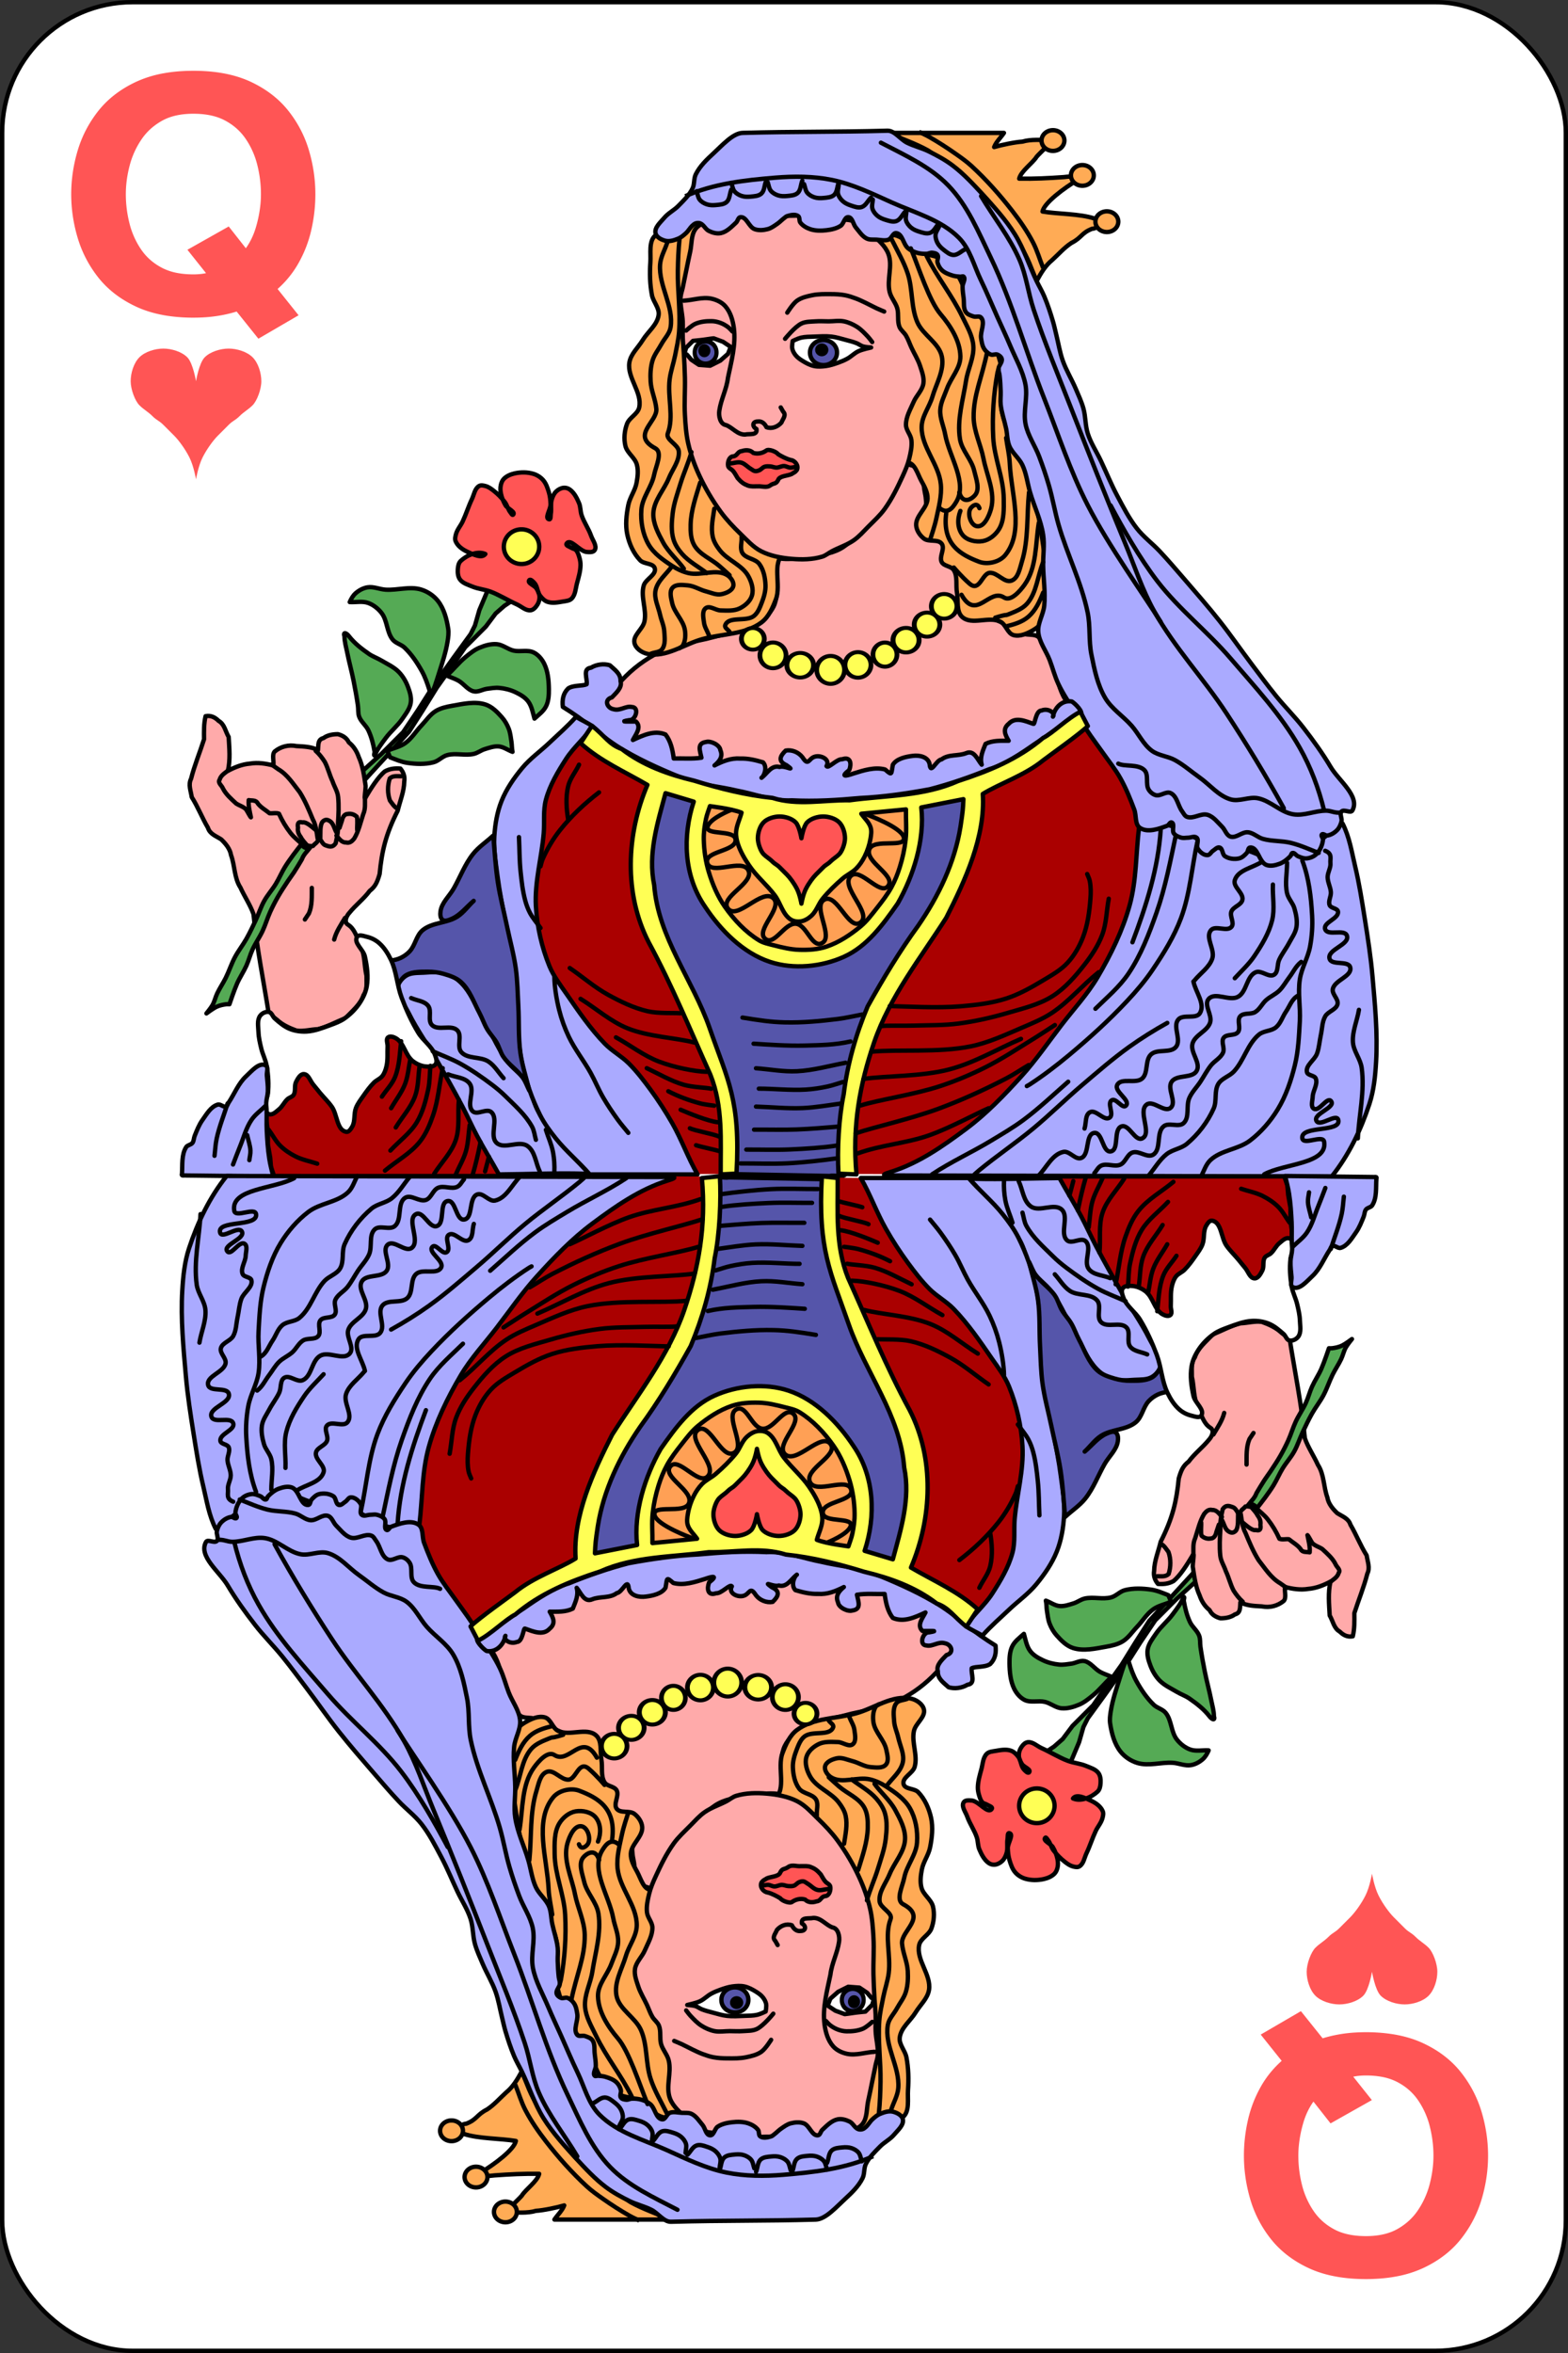 <?xml version="1.0" encoding="UTF-8"?>
<svg version="1.1" viewBox="0 0 360 540" xmlns="http://www.w3.org/2000/svg" xmlns:xlink="http://www.w3.org/1999/xlink">
  <rect x="0" y="0" width="360" height="540" fill="#333333" stroke="none"/>
  <defs>
    <path id="c" d="m192.16 80.911a3.094 2.828 0 1 1 -6.187 0 3.094 2.828 0 1 1 6.187 0z" fill="#55a"
      stroke="#000" stroke-linecap="round" stroke-linejoin="round" />
    <path id="d" d="m189.42 79.762a1.016 0.972 0 1 1 -2.033 0 1.016 0.972 0 1 1 2.033 0z" stroke="#000"
      stroke-linecap="round" stroke-linejoin="round" />
    <path id="a" d="m177.13 147.56a2.121 2.475 0 1 1 -4.243 0 2.121 2.475 0 1 1 4.243 0z" fill="#ff5"
      stroke="#000" stroke-linecap="round" stroke-linejoin="round" />
    <path id="b" d="m258 50.875a2.625 2.375 0 1 1 -5.25 0 2.625 2.375 0 1 1 5.25 0z" fill="#ffab55" stroke="#000"
      stroke-linecap="round" stroke-linejoin="round" />
  </defs>
  <g transform="translate(0,-512.36)">
    <rect x=".5" y="512.86" width="359" height="539" rx="29.944" fill="#fff" stroke="#000" />
    <g fill="#f55">
      <g id="svgGroup" stroke-linecap="round" fill-rule="evenodd" stroke-width="3"
        style="stroke:#f55">
        <path transform="translate(18, 530) scale(1.1, 0.93)"
          d="M 43.88 58.44 L 37.96 62.52 L 33.6 56.08 A 23.048 23.048 0 0 1 29.6 57.347 A 25.615 25.615 0 0 1 29.16 57.44 A 23.722 23.722 0 0 1 26.12 57.847 A 29.806 29.806 0 0 1 24 57.92 A 28.94 28.94 0 0 1 18.942 57.501 Q 15.976 56.975 13.542 55.787 A 17.455 17.455 0 0 1 12.76 55.38 Q 8.16 52.84 5.36 48.62 Q 2.56 44.4 1.28 39.28 Q 0 34.16 0 28.96 Q 0 23.76 1.28 18.64 Q 2.56 13.52 5.36 9.3 Q 8.16 5.08 12.76 2.54 A 19.502 19.502 0 0 1 18.223 0.559 Q 20.554 0.07 23.229 0.009 A 33.794 33.794 0 0 1 24 0 Q 30.058 0 34.389 2.09 A 17.231 17.231 0 0 1 35.26 2.54 Q 39.84 5.08 42.64 9.3 Q 45.44 13.52 46.7 18.64 Q 47.96 23.76 47.96 28.96 Q 47.96 33.24 47.14 37.5 Q 46.32 41.76 44.48 45.54 Q 42.64 49.32 39.64 52.16 L 43.88 58.44 Z M 28.96 49.2 L 24.84 43.08 L 30.96 39 L 34.92 44.96 Q 37.44 41.8 38.52 37.42 A 37.028 37.028 0 0 0 39.495 31.54 A 31.993 31.993 0 0 0 39.6 28.96 Q 39.6 25.08 38.78 21.3 A 23.762 23.762 0 0 0 36.888 15.809 A 21.626 21.626 0 0 0 36.14 14.42 Q 34.32 11.32 31.34 9.46 Q 28.36 7.6 24 7.6 Q 19.64 7.6 16.66 9.56 Q 13.68 11.52 11.86 14.7 Q 10.04 17.88 9.22 21.62 Q 8.4 25.36 8.4 28.96 Q 8.4 32.8 9.22 36.58 A 23.762 23.762 0 0 0 11.112 42.072 A 21.626 21.626 0 0 0 11.86 43.46 Q 13.68 46.56 16.66 48.4 A 11.892 11.892 0 0 0 20.449 49.888 Q 21.99 50.218 23.763 50.239 A 20.399 20.399 0 0 0 24 50.24 A 13.469 13.469 0 0 0 25.849 50.118 A 11.631 11.631 0 0 0 26.64 49.98 A 10.156 10.156 0 0 0 28.824 49.264 A 9.487 9.487 0 0 0 28.96 49.2 Z" />
      </g>
      <g id="svgGroup" stroke-linecap="round" fill-rule="evenodd" stroke-width="3"
        style="stroke:#f55">
        <path transform="translate(340, 1034) rotate(180) scale(1.1, 0.93)"
          d="M 43.88 58.44 L 37.96 62.52 L 33.6 56.08 A 23.048 23.048 0 0 1 29.6 57.347 A 25.615 25.615 0 0 1 29.16 57.44 A 23.722 23.722 0 0 1 26.12 57.847 A 29.806 29.806 0 0 1 24 57.92 A 28.94 28.94 0 0 1 18.942 57.501 Q 15.976 56.975 13.542 55.787 A 17.455 17.455 0 0 1 12.76 55.38 Q 8.16 52.84 5.36 48.62 Q 2.56 44.4 1.28 39.28 Q 0 34.16 0 28.96 Q 0 23.76 1.28 18.64 Q 2.56 13.52 5.36 9.3 Q 8.16 5.08 12.76 2.54 A 19.502 19.502 0 0 1 18.223 0.559 Q 20.554 0.07 23.229 0.009 A 33.794 33.794 0 0 1 24 0 Q 30.058 0 34.389 2.09 A 17.231 17.231 0 0 1 35.26 2.54 Q 39.84 5.08 42.64 9.3 Q 45.44 13.52 46.7 18.64 Q 47.96 23.76 47.96 28.96 Q 47.96 33.24 47.14 37.5 Q 46.32 41.76 44.48 45.54 Q 42.64 49.32 39.64 52.16 L 43.88 58.44 Z M 28.96 49.2 L 24.84 43.08 L 30.96 39 L 34.92 44.96 Q 37.44 41.8 38.52 37.42 A 37.028 37.028 0 0 0 39.495 31.54 A 31.993 31.993 0 0 0 39.6 28.96 Q 39.6 25.08 38.78 21.3 A 23.762 23.762 0 0 0 36.888 15.809 A 21.626 21.626 0 0 0 36.14 14.42 Q 34.32 11.32 31.34 9.46 Q 28.36 7.6 24 7.6 Q 19.64 7.6 16.66 9.56 Q 13.68 11.52 11.86 14.7 Q 10.04 17.88 9.22 21.62 Q 8.4 25.36 8.4 28.96 Q 8.4 32.8 9.22 36.58 A 23.762 23.762 0 0 0 11.112 42.072 A 21.626 21.626 0 0 0 11.86 43.46 Q 13.68 46.56 16.66 48.4 A 11.892 11.892 0 0 0 20.449 49.888 Q 21.99 50.218 23.763 50.239 A 20.399 20.399 0 0 0 24 50.24 A 13.469 13.469 0 0 0 25.849 50.118 A 11.631 11.631 0 0 0 26.64 49.98 A 10.156 10.156 0 0 0 28.824 49.264 A 9.487 9.487 0 0 0 28.96 49.2 Z" />
      </g>
      <path transform="translate(15, -10)"
        d="m30 609.86s0.682-4.182 2-5.5 3.637-2 5.5-2 4.182 0.682 5.5 2 2 3.637 2 5.5-1 4.5-2 5.5-2 1.5-3 2.5-1.5 1-2.5 2l-2.5 2.5c-1 1-2.5 3-3.5 5s-1.5 5-1.5 5-0.5-3-1.5-5-2.5-4-3.5-5l-2.5-2.5c-1-1-1.5-1-2.5-2s-2-1.5-3-2.5-2-3.637-2-5.5 0.682-4.182 2-5.5 3.637-2 5.5-2 4.182 0.682 5.5 2 2 5.5 2 5.5" />
      <path transform="translate(-15, 10)"
        d="m330 954.86s0.682 4.182 2 5.5 3.637 2 5.5 2 4.182-0.682 5.5-2 2-3.637 2-5.5-1-4.5-2-5.5-2-1.5-3-2.5-1.5-1-2.5-2l-2.5-2.5c-1-1-2.5-3-3.5-5s-1.5-5-1.5-5-0.5 3-1.5 5-2.5 4-3.5 5l-2.5 2.5c-1 1-1.5 1-2.5 2s-2 1.5-3 2.5-2 3.637-2 5.5 0.682 4.182 2 5.5 3.637 2 5.5 2 4.182-0.682 5.5-2 2-5.5 2-5.5" />
    </g>
    <path id="fu" transform="translate(0,512.36)"
      d="m114.9 269.89-3.889-6.718-4.596-8.839-3.01-6.187-3.01-4.773-12.551-7.955-8.839 22.1-9.546-14.14-8.309 10.253v3.536l0.354 2.475v3.01l0.53 3.01 0.177 2.121 0.707 2.121z"
      fill="#a00" stroke="#000" />
    <path id="fv"
      d="m91.39 738.76c0.138-1.039 0.996-1.968 1.893-2.511 1.168-0.708 2.678-0.591 4.04-0.671 1.77-0.105 3.628-0.307 5.313 0.246 1.293 0.425 2.448 1.29 3.395 2.267 1.932 1.993 2.999 4.673 4.408 7.06 2.049 3.478 3.519 7.311 5.877 10.587 1.337 1.856 3.427 3.118 4.634 5.062 1.177 1.897 1.411 4.253 2.419 6.246 0.782 1.546 1.753 2.997 2.793 4.383 2.395 3.192 5.273 5.993 7.893 9 0.434 0.499 1.646 1.33 0.217 1.29-6.573-0.186-13.15 0.113-19.725 0.17-1.624-2.949-3.401-5.813-4.984-8.784-1.204-2.26-2.24-4.608-3.433-6.874-1.845-3.506-3.785-6.962-5.759-10.396-2.107-3.665-4.62-7.103-6.496-10.892-0.987-1.992-2.778-3.984-2.485-6.188z"
      fill="#aaf" fill-opacity=".991" stroke="#000" stroke-linecap="round" stroke-linejoin="round" />
    <path transform="translate(0,512.36)"
      d="m132.58 167.71-7.07 10.96-2.828 12.374-1.414 9.192v11.314l2.121 10.253 8.132 10.607 8.485 12.02 7.425 6.718 6.718 9.192 2.828 4.95 1.061 4.143 48.08 7e-3 20.506-11.928 11.314-12.02 9.192-12.02 6.364-11.667 9.9-21.21-0.707-15.556-6.718-13.435-5.303-6.364-9.546 6.364-12.02 7.07-8.132 2.475-16.263 2.828-14.849 2.121-10.253-0.707-9.546-1.061-13.08-3.536-6.364-1.414-9.546-5.657z"
      fill="#a00" />
    <path
      d="m168 781.81c0.248-4.521 0.295-9.239-0.144-13.75-0.19-3.304-1.487-6.44-2.258-9.642-1.541-4.545-2.979-9.131-5.23-13.389-2.061-4.896-5.346-9.227-6.736-14.399-1.317-3.988-2.834-7.944-3.926-11.986-0.409-4.14-0.923-8.278-0.518-12.441 0.196-3.28 0.841-6.555 1.533-9.759 0.559-1.143 0.689-3.113 1.502-3.767 6.487 2.134 13.163 3.617 19.911 4.647 3.807 0.699 7.625 1.27 11.506 1.202 5.297 0.183 10.572-0.652 15.859-0.916 7.496-0.835 14.967-2.01 22.25-4-8e-3 3.06 0.368 6.169 0.12 9.199-1.352 4.247-2.103 8.726-4.364 12.622-1.821 3.632-3.337 7.443-5.912 10.631-4.724 6.505-8.633 13.563-12.174 20.767-1.391 4.01-3.204 7.908-3.715 12.163-1.025 5.381-1.536 10.848-1.779 16.315-0.201 2.124-0.742 4.276 0.189 6.308 0.057 1.121-2.591 0.336-3.605 0.623-7.503-0.143-15.01-0.286-22.51-0.429z"
      fill="#55a" stroke="#000" />
    <path id="el"
      d="m261.5 702.36c-0.713 5.92-0.552 11.997-2.139 17.737-1.606 5.809-4.3 11.322-7.362 16.513-2.307 3.912-5.439 7.275-8.207 10.876-3.063 3.985-5.914 8.153-9.293 11.874-3.92 4.317-7.999 8.574-12.677 12.06-5.317 3.958-10.835 7.854-17.263 9.87-3.102 0.937-1.048 0.888 1.043 0.831 33.382 0.081 66.765 0.162 100.15 0.242 3.933-4.908 6.68-10.682 8.637-16.606 1.027-3.108 1.361-6.429 1.551-9.697 0.382-6.55-0.254-13.13-0.829-19.666-0.391-4.442-1.077-8.855-1.778-13.258-0.641-4.02-1.273-8.06-2.218-12.02-0.786-3.296-1.288-6.672-2.863-9.753-2.051 1.218-3.671 2.941-5.661 4.185-1.33 0.832-2.696 1.644-4.171 2.178-2.217 0.803-4.558 1.607-6.914 1.499-1.884-0.087-3.539-1.375-5.396-1.701-1.542-0.271-3.157 0.102-4.694-0.2-2.01-0.394-3.909-1.243-5.78-2.074-1.86-0.827-3.47-2.186-5.381-2.884-1.521-0.555-3.134-1.033-4.753-1-1.374 0.025-2.667 0.667-4 1z"
      fill="#aaf" stroke="#000" stroke-linecap="round" stroke-linejoin="round" />
    <path id="em"
      d="m299 709.86c1.529 4.03 2.01 8.345 2.25 12.607 0.132 2.371-0.033 4.774-0.467 7.108-0.483 2.598-1.96 4.957-2.357 7.57-0.478 3.143 0.179 6.363 2e-3 9.538-0.189 3.39-0.327 6.826-1.136 10.124-0.866 3.526-2.043 7.06-3.936 10.156-1.662 2.721-3.82 5.216-6.356 7.148-2.691 2.05-6.638 2.171-9.101 4.49-1.051 0.989-1.466 2.479-2.149 3.76"
      fill="none" stroke="#000" stroke-linecap="round" stroke-linejoin="round" />
    <path id="en" d="m266.5 702.61c-0.565 8.993-3.338 17.624-6.5 26" fill="none" stroke="#000" stroke-linecap="round"
      stroke-linejoin="round" />
    <path id="eo"
      d="m270 703.86c-1.284 6.03-2.427 12.13-4.47 17.944-1.703 4.847-3.575 9.74-6.448 14-2.062 3.057-4.947 5.463-7.582 8.06"
      fill="none" stroke="#000" stroke-linecap="round" stroke-linejoin="round" />
    <path id="ep"
      d="m275 705.11c-1.351 5.978-1.718 12.238-3.862 17.981-1.569 4.202-3.975 8.07-6.486 11.79-1.745 2.585-3.786 4.97-5.919 7.246-4.134 4.41-8.634 8.481-13.275 12.354-2.895 2.416-5.903 4.711-9.06 6.767-0.207 0.134-0.43 0.242-0.644 0.362"
      fill="none" stroke="#000" stroke-linecap="round" stroke-linejoin="round" />
    <path id="eq"
      d="m304.25 707.61c1.716 0.664 1.101 1.819 1.205 2.844 0.111 1.087-0.652 2.121-0.644 3.213 9e-3 1.182 0.677 2.287 0.747 3.467 0.06 0.995-0.676 2.064-0.276 2.976 0.322 0.732 1.794 0.662 1.91 1.453 0.242 1.65-3.476 2.466-2.943 4.047 0.556 1.649 4.462-0.155 5 1.5 0.68 2.092-4.567 3.124-4 5.25 0.443 1.66 4.327 0.335 4.75 2 0.526 2.069-3.606 2.902-4 5-0.223 1.187 1.373 2.287 1.082 3.459-0.32 1.288-2.182 1.641-2.83 2.799-0.711 1.271-0.681 2.833-0.994 4.255-0.313 1.424-0.384 2.915-0.885 4.285-0.554 1.516-2.671 2.684-2.309 4.258 0.185 0.806 1.701 0.68 2.02 1.444 0.544 1.317-0.66 2.792-0.704 4.216-0.029 0.915-0.509 2.273 0.283 2.732 1.242 0.72 3.041-2.861 3.939-1.742 1.177 1.467-4.238 2.886-3.348 4.543 0.79 1.47 4.566-1.861 5-0.25 0.804 2.987-8.753 1.198-8.25 4.25 0.274 1.663 4.706-0.909 5 0.75 0.91 5.141-9.167 5-13.75 7.5"
      fill="none" stroke="#000" stroke-linecap="round" stroke-linejoin="round" />
    <path id="er"
      d="m289.75 710.11c-2.083 1.417-5.502 1.844-6.25 4.25-0.478 1.537 2.057 2.92 1.75 4.5-0.235 1.211-2.083 1.548-2.535 2.696-0.429 1.09 0.774 2.619 0.019 3.515-1.031 1.223-3.732-0.458-4.734 0.789-1.348 1.679 1 4.402 0.339 6.449-0.669 2.06-2.726 3.367-4.089 5.05"
      fill="none" stroke="#000" stroke-linecap="round" stroke-linejoin="round" />
    <path id="es"
      d="m295.5 710.36c0 2.333-0.524 4.726 0 7 0.288 1.248 1.328 2.224 1.682 3.455 0.402 1.399 0.705 2.906 0.466 4.341-0.219 1.316-1.071 2.446-1.693 3.627-0.697 1.324-1.655 2.506-2.278 3.866-0.499 1.089-0.138 2.771-1.156 3.403-1.206 0.748-2.917-1.128-4.221-0.566-2.122 0.914-2.034 4.496-4.05 5.625-1.969 1.102-5.265-1.199-6.75 0.5-1.196 1.368 0.899 3.716 0.329 5.441-0.657 1.989-3.475 2.795-4.04 4.812-0.568 2.029 1.978 4.402 0.961 6.246-1.01 1.83-4.568 0.776-5.75 2.5-1.132 1.651 1.285 4.715-0.25 6-1.419 1.187-4.03-1.875-5.5-0.75-2.068 1.584 1.335 6.596-1 7.75-1.64 0.81-3.01-3.322-4.75-2.75-1.985 0.653-0.436 5.424-2.5 5.75-1.866 0.294-1.875-4.478-3.75-4.25-2.146 0.261-0.994 4.945-3 5.75-1.346 0.54-2.705-1.71-4.12-1.394-2.652 0.591-3.92 3.763-5.88 5.644"
      fill="none" stroke="#000" stroke-linecap="round" stroke-linejoin="round" />
    <path id="et"
      d="m274 737.61c0.5 2.417 2.764 5.13 1.5 7.25-0.891 1.495-3.906 0.147-5 1.5-1.313 1.626 0.81 4.622-0.5 6.25-1.256 1.561-4.296 0.372-5.75 1.75-1.416 1.342-0.558 4.187-2 5.5-1.465 1.334-4.873-0.276-5.75 1.5-0.76 1.54 3.196 3.516 2 4.75-0.808 0.833-2.254-1.846-3.25-1.25-1.153 0.69 0.618 3.255-0.5 4-1.296 0.863-3.126-1.981-4.5-1.25-1.163 0.619-0.833 2.5-1.25 3.75"
      fill="none" stroke="#000" stroke-linecap="round" stroke-linejoin="round" />
    <path id="eu"
      d="m268 747.11c-3.01 1.678-5.932 3.487-8.726 5.487-3.799 2.72-7.325 5.804-10.887 8.828-3.795 3.222-7.331 6.743-11.164 9.92-4.052 3.359-8.437 6.301-12.495 9.653-0.335 0.277-0.652 0.575-0.978 0.863"
      fill="none" stroke="#000" stroke-linecap="round" stroke-linejoin="round" />
    <path id="ev"
      d="m214 781.86c4.36-2.893 9.14-5.05 13.607-7.754 2.49-1.506 5.01-2.977 7.351-4.71 3.623-2.687 6.897-5.815 10.292-8.785"
      fill="none" stroke="#000" stroke-linecap="round" stroke-linejoin="round" />
    <path id="ew"
      d="m298.75 733.11c-1.236 0.942-1.814 2.318-2.707 3.488-0.785 1.028-1.407 2.197-2.33 3.103-0.89 0.873-2.102 1.358-3.03 2.188-0.917 0.817-1.44 2.073-2.483 2.722-1.024 0.636-2.685 0.091-3.474 1-0.798 0.922 0.253 2.666-0.5 3.625-0.728 0.928-2.608 0.34-3.289 1.303-0.647 0.915 0.306 2.326-0.126 3.36-0.528 1.264-1.969 1.917-2.813 2.997-0.918 1.174-1.601 2.515-2.425 3.757-0.826 1.246-1.927 2.337-2.523 3.708-0.782 1.801 0.133 4.402-1.298 5.747-1.129 1.061-3.392-0.243-4.589 0.741-1.787 1.469-0.445 5.289-2.411 6.509-1.353 0.84-3.25-1.032-4.75-0.5-1.234 0.438-1.578 2.249-2.775 2.782-1.345 0.6-3.083-0.403-4.412 0.231-0.703 0.335-1.042 1.158-1.563 1.737"
      fill="none" stroke="#000" stroke-linecap="round" stroke-linejoin="round" />
    <path id="ex"
      d="m292.25 715.36c-0.126 2.731 0.475 5.566-0.184 8.229-0.735 2.969-2.386 5.676-4.096 8.212-1.258 1.866-2.95 3.396-4.47 5.059"
      fill="none" stroke="#000" stroke-linecap="round" stroke-linejoin="round" />
    <path id="ey"
      d="m298 740.86c-1.468 0.827-1.887 2.42-2.759 3.682-0.801 1.159-1.193 2.656-2.268 3.568-1.082 0.919-2.821 0.769-3.917 1.671-2.639 2.172-3.44 5.974-5.763 8.481-1.037 1.119-2.791 1.546-3.578 2.853-0.984 1.634-0.289 3.88-1.062 5.624-1.377 3.105-3.549 5.941-6.153 8.122-1.336 1.119-3.292 1.291-4.656 2.376-1.661 1.321-2.73 3.249-4.094 4.874"
      fill="none" stroke="#000" stroke-linecap="round" stroke-linejoin="round" />
    <path id="ez"
      d="m312 744.11c-0.398 2.482-1.562 4.948-1.374 7.474 0.153 2.048 1.717 3.792 2 5.826 0.746 5.356-0.606 10.799-0.876 16.2"
      fill="none" stroke="#000" stroke-linecap="round" stroke-linejoin="round" />
    <path id="fw"
      d="m208.25 618.86c-1.508 2.931-2.383 6.259-4.378 8.893-2.388 3.153-5.561 5.699-8.827 7.93-2.453 1.675-5.086 3.252-7.959 4.01-3.065 0.808-6.897 1.429-9.498 0.465-0.408 5.825 0.754 3.658 0.764 5.514 1e-3 1.987 0.124 4.131-0.757 5.912-0.841 1.7-2.417 3.03-4.046 4-2.975 1.775-6.605 2.095-9.94 3.03-3.671 1.032-7.606 1.277-11.08 2.852-3.238 1.468-6.28 3.516-8.804 6.02-3.18 3.153-5.996 6.791-7.677 11.02-0.495 1.438 2.02 2.263 3.219 3.178 3.977 3.033 8.385 5.557 12.989 7.511 3.933 1.67 8.155 2.588 12.324 3.526 5.674 1.277 11.405 2.55 17.213 2.849 8.667 0.446 17.406-0.291 25.986-1.595 6.01-0.914 12.04-2.173 17.718-4.343 3.475-1.327 6.701-3.266 9.85-5.246 4.106-2.582 8.321-5.961 11.73-8.611-2.267-2.904-1.821-1.811-2.496-2.89-2.762-4.412-2.159-11.03-6.173-14.345-0.901-0.744-2.326-0.354-3.424-0.753-1.511-0.548-2.876-1.439-4.278-2.226-1.531-0.86-3.518-1.275-4.508-2.725-1.8-2.639-0.608-6.415-1.622-9.443-0.528-1.578-1.418-3.02-2.288-4.436-0.762-1.242-1.462-2.583-2.555-3.547-1.731-1.526-4.715-1.45-6.08-3.311-1.299-1.772-0.769-4.329-1.268-6.468-0.473-2.027-0.606-7.835-1.636-6.03 0 0-1.667-0.5-2.5-0.75z"
      fill="#faa" stroke="#000" stroke-linecap="round" stroke-linejoin="round" />
    <path id="fx"
      d="m150.5 566.36c-1.63 1.35-1.033 4.127-1.18 6.238-0.174 2.491-0.11 5.03 0.357 7.483 0.298 1.565 1.728 2.94 1.543 4.522-0.266 2.274-2.463 3.86-3.658 5.813-1.041 1.701-2.741 3.171-3.061 5.139-0.565 3.476 2.996 6.878 2.254 10.32-0.329 1.528-2.255 2.298-2.8 3.763-0.59 1.588-0.767 3.423-0.366 5.068 0.396 1.622 2.182 2.658 2.624 4.268 0.371 1.355 0.192 2.833-0.068 4.214-0.335 1.778-1.544 3.311-1.894 5.085-0.439 2.222-0.713 4.579-0.227 6.792 0.47 2.144 1.433 4.302 2.955 5.884 0.886 0.921 3.043 0.612 3.356 1.851 0.385 1.522-2.122 2.45-2.548 3.961-0.745 2.636 0.737 5.535 0.174 8.216-0.373 1.776-2.682 3.164-2.296 4.938 0.272 1.248 1.668 2.205 2.913 2.487 4.289 0.975 8.509-2.229 12.751-3.39 4.506-1.233 9.754-0.995 13.49-3.799 1.676-1.258 2.579-3.376 3.326-5.334 1.263-3.309-1.015-8.34 1.815-10.47 1.444-1.088 3.587 0.682 5.392 0.587 2.536-0.134 5.193-0.445 7.447-1.616 2.195-1.141 3.804-3.19 5.458-5.03 2.209-2.458 4.072-5.213 5.906-7.962 1.473-2.209 1.433-6.664 4.082-6.839 1.75-0.115 2.419 2.589 3.266 4.125 0.703 1.273 1.497 2.661 1.451 4.115-0.071 2.221-2.756 3.915-2.617 6.133 0.073 1.167 0.847 2.31 1.769 3.03 1.118 0.873 3.233 0.055 4.086 1.188 0.846 1.123-0.653 2.98 0.014 4.218 0.525 0.973 2.175 0.897 2.765 1.833 0.939 1.488 0.428 3.494 0.736 5.226 0.33 1.856-0.202 4.256 1.19 5.527 2.17 1.983 6.119-0.23 8.754 1.073 1.294 0.639 1.64 2.7 3.03 3.092 1.475 0.417 3.135-0.345 4.462-1.112 1.153-0.666 2.294-1.632 2.773-2.874 2.103-5.46 0.186-11.741-0.566-17.543-0.773-5.96-2.168-11.86-4.03-17.574-1.405-4.306-4.578-8.03-5.357-12.487-0.42-2.408 0.64-4.885 0.439-7.321-0.147-1.783-0.696-3.515-1.196-5.233-0.667-2.294-1.207-4.683-2.398-6.754-0.847-1.473-2.367-2.466-3.294-3.89-1.707-2.623-2.18-5.973-4.095-8.449-1.053-1.361-2.418-2.528-3.932-3.347-1.221-0.66-2.74-0.581-3.993-1.175-2.112-1-3.547-3.299-5.79-3.954-1.904-0.557-4.02 0.63-5.949 0.181-1.375-0.32-2.339-1.826-3.742-1.983-1.7-0.189-3.243 1.445-4.951 1.346-1.53-0.09-2.808-1.241-4.266-1.715-2-0.651-4.092-2.063-6.134-1.537-1.458 0.375-1.867 2.638-3.307 3.078-2.077 0.634-4.271-0.825-6.433-1.018-2.02-0.18-4.063 0.023-6.086-0.126-2.701-0.2-5.422-1.638-8.06-1.027-1.707 0.395-2.698 2.442-4.392 2.889-0.609 0.161-1.256-0.104-1.886-0.125z"
      fill="#fa5" stroke="#000" />
    <path id="fa"
      d="m238 576.86c0.969-1.777 1.976-3.523 3.569-4.819 1.454-1.321 2.781-2.864 4.424-3.928 2.369-1.192 2.278-2.308 4.757-3.254 1.847-0.066 1.934-2.391 0.513-2.353-3.355-1.111-8.446-1.013-11.909-1.602 0.37-1.961 4.889-5.362 8.146-7.294-0.926-0.882-2.093-0.755-3.266-0.606-3.406 0.245-6.818 0.421-10.234 0.356 0.417-1.752 3.064-3.512 3.996-5.02 0.969-1.122 2.597-2.375 3.254-3.727-1.967-0.16-4.623-0.326-6.5 0.25-1.747 0.106-4.801 0.752-6.5 1.25 0.488-1.25 1.515-2.152 2.25-3.25h-26.5c2.987 1.37 6.156 2.399 9.02 3.998 2.432 1.661 5.059 3.08 7.368 4.892 2.867 2.94 5.992 5.654 8.342 9.05 2.127 2.51 3.891 5.27 5.534 8.114 1.71 2.42 2.578 5.247 3.735 7.946z"
      fill="#ffab55" stroke="#000" stroke-linecap="round" stroke-linejoin="round" />
    <use transform="translate(-1.25,512.36)" width="360" height="540" xlink:href="#b" />
    <use transform="translate(-6.875,501.74)" width="360" height="540" xlink:href="#b" />
    <use transform="translate(-13.625,493.74)" width="360" height="540" xlink:href="#b" />
    <path id="fy"
      d="m239.5 573.86c-0.793-1.96-1.368-4.02-2.346-5.896-1.336-2.561-2.999-4.953-4.77-7.234-2.829-3.643-5.914-7.115-9.305-10.242-1.148-1.058-2.432-1.962-3.71-2.858-1.974-1.385-4-2.698-6.103-3.886-0.735-0.416-1.51-0.755-2.265-1.133"
      fill="none" stroke="#000" />
    <path id="fz" transform="translate(0,512.36)"
      d="m163.21 50.51c-1.243 0.511-2.695 0.924-3.5 2-1.078 1.44-0.859 3.494-1.25 5.25-0.61 2.739-1.118 5.499-1.707 8.243-0.161 0.751-0.451 1.483-0.5 2.25-0.118 1.837 0.417 3.661 0.5 5.5 0.057 1.249-0.045 2.501 0 3.75 0.042 1.169 0.183 2.332 0.25 3.5 0.11 1.915 0.208 3.832 0.25 5.75 0.062 2.833-0.163 5.671 0 8.5 0.125 2.177 0.267 4.373 0.75 6.5 0.567 2.493 1.43 4.928 2.5 7.25 1.376 2.985 3.057 5.848 5 8.5 1.325 1.809 2.889 3.441 4.5 5 1.488 1.439 2.907 3.058 4.75 4 2.142 1.094 4.604 1.541 7 1.75 2.33 0.203 4.758 0.167 7-0.5 0.822-0.245 1.491-0.85 2.25-1.25 1.648-0.869 3.471-1.435 5-2.5 1.258-0.876 2.273-2.059 3.354-3.146 1.296-1.303 2.675-2.552 3.75-4.04 1.681-2.331 2.948-4.948 4.146-7.561 0.594-1.294 1.164-2.616 1.5-4 0.336-1.386 0.661-2.833 0.5-4.25-0.14-1.231-1.237-2.261-1.25-3.5-0.02-1.845 1.024-3.554 1.75-5.25 0.631-1.474 2.01-2.665 2.25-4.25 0.204-1.341-0.333-2.709-0.75-4-0.482-1.49-1.343-2.829-2-4.25-0.423-0.914-0.737-1.884-1.25-2.75-0.425-0.717-1.191-1.226-1.5-2-0.53-1.325-0.11-2.878-0.5-4.25-0.377-1.327-1.429-2.409-1.75-3.75-0.679-2.836 0.746-6.02-0.293-8.743-0.695-1.825-2.315-3.176-3.75-4.5-1.274-1.176-2.629-2.385-4.25-3-1.411-0.535-3.01-0.268-4.5-0.5-1.26-0.196-2.481-0.624-3.75-0.75-2.322-0.23-4.667 0.043-7 0-2.251-0.042-4.499-0.208-6.75-0.25-1.083-0.02-2.167-0.036-3.25 0-1.252 0.042-2.514 0.046-3.75 0.25-1.276 0.211-2.553 0.508-3.75 1z"
      fill="#faa" stroke="#000" stroke-linecap="round" stroke-linejoin="round" />
    <path id="ga"
      d="m157 581.36c2.106-0.105 4.255-0.903 6.321-0.462 1.177 0.251 2.381 0.811 3.179 1.712 1.207 1.361 1.762 3.276 1.993 5.08 0.484 3.785-0.585 7.622-1.362 11.367-0.297 2.608-1.604 4.954-1.979 7.543-0.189 1.173 0.158 3.101 1.528 3.312 1.534 0.571 2.613 2.226 4.392 2.173 0.94-0.234 2.889 0.279 2.604-1.272-0.959-0.497-1.028-1.702 0.277-1.719 1.039-0.162 1.694 0.617 2.023 1.304 1.272 0.457 2.588-0.104 3.441-1.07 0.297-0.823 1.191-1.695 0.393-2.489-0.187-0.327-0.373-0.653-0.56-0.98"
      fill="none" stroke="#000" stroke-linecap="round" stroke-linejoin="round" />
    <path id="gb" transform="translate(0,512.36)"
      d="m180.75 71.75s1.282-2.068 2.25-2.75c1.013-0.714 2.286-1 3.5-1.25 1.391-0.283 2.831-0.263 4.25-0.25 1.086 1e-3 2.182 0.051 3.25 0.25 0.855 0.159 1.684 0.448 2.5 0.75 0.77 0.285 1.508 0.65 2.25 1 0.843 0.398 1.655 0.858 2.5 1.25 0.576 0.267 1.75 0.75 1.75 0.75"
      fill="none" stroke="#000" stroke-linecap="round" stroke-linejoin="round" />
    <path id="gc" transform="translate(0,512.36)"
      d="m180.25 77.75s2.212-2.754 3.75-3.5c0.986-0.479 2.157-0.416 3.25-0.5 0.997-0.076 2 0 3 0 1.167 0 2.356-0.229 3.5 0 1.062 0.212 2.084 0.671 3 1.25 0.948 0.599 1.731 1.435 2.5 2.25 0.366 0.388 1 1.25 1 1.25"
      fill="none" stroke="#000" stroke-linecap="round" stroke-linejoin="round" />
    <path id="gd" transform="translate(0,512.36)"
      d="m182 78.25s1.235-0.595 1.896-0.75c0.977-0.229 1.997-0.208 3-0.25 1.332-0.055 2.675-0.151 4 0 1.105 0.126 2.175 0.465 3.25 0.75 0.841 0.223 1.691 0.429 2.5 0.75 0.52 0.206 0.966 0.585 1.5 0.75 0.596 0.184 1.854 0.25 1.854 0.25s-1.996 0.424-2.912 0.854c-0.931 0.436-1.659 1.226-2.561 1.72-0.68 0.372-1.4 0.67-2.131 0.927-0.896 0.315-1.808 0.624-2.75 0.75-0.909 0.122-1.854 0.194-2.75 0-0.984-0.213-1.897-0.715-2.75-1.25-0.551-0.346-1.096-0.74-1.5-1.25-0.347-0.438-0.638-0.952-0.75-1.5-0.117-0.572 0.104-1.75 0.104-1.75z"
      fill="#fff" stroke="#000" stroke-linecap="round" stroke-linejoin="round" />
    <use transform="translate(0,512.36)" width="360" height="540" xlink:href="#c" />
    <path transform="translate(.265 512.89)"
      d="m189.42 79.762a1.016 0.972 0 1 1 -2.033 0 1.016 0.972 0 1 1 2.033 0z" stroke="#000"
      stroke-linecap="round" stroke-linejoin="round" />
    <path id="ge" transform="translate(0,512.36)"
      d="m157.53 75.867s1.34-1.232 2.163-1.573c1.165-0.483 2.476-0.616 3.737-0.59 0.668 0.014 1.339 0.163 1.967 0.393 0.633 0.233 1.231 0.577 1.77 0.983 0.37 0.279 0.983 0.983 0.983 0.983"
      fill="none" stroke="#000" stroke-linecap="round" stroke-linejoin="round" />
    <path id="gf"
      d="m157.53 592.16l1.573-1.573c1.065-0.106 2.132-0.2 3.189-0.371 0.518-0.065 1.041-0.166 1.557-0.209 0.719 0.266 1.446 0.517 2.16 0.793 0.582 0.388 1.165 0.777 1.747 1.165-0.207 0.528-0.385 1.076-0.611 1.592-0.593 0.52-1.175 1.057-1.774 1.567-0.778 0.389-1.557 0.778-2.335 1.168-0.852-0.066-1.704-0.131-2.557-0.197-0.594-0.402-1.202-0.789-1.788-1.201-0.333-0.385-0.644-0.803-0.992-1.168-0.188-0.063-0.376-0.125-0.564-0.188l0.393-1.377z"
      fill="#fff" stroke="#000" stroke-linecap="round" stroke-linejoin="round" />
    <use transform="matrix(.809 0 0 .896 9.05 520.77)" width="360" height="540" stroke-width="1.175"
      xlink:href="#c" />
    <use transform="matrix(.903 0 0 1 -8.416 513.08)" width="360" height="540" stroke-width="1.052" xlink:href="#d" />
    <path
      d="m167.17 619.3c-0.157-0.813 0.19-2.132 1.138-2.209 0.988-0.061 1.026-1.157 1.968-1.191 0.888-0.312 1.972-0.33 2.662 0.398 0.994 0.319 2.128 0.071 2.973-0.524 0.549-0.466 2.392 0.277 2.707 0.803 0.7 0.451 1.975 1.122 2.909 1.346 1.018 0.116 1.911 1.309 1.426 2.29-0.479 0.642-0.621 0.521-1.225 0.948-0.884 0.411-2.723 0.401-3.055 1.311-0.55 1.125-0.892 0.596-1.912 1.341-0.851 0.553-1.871 0.068-2.802 0.158-0.861-5e-3 -1.556 0.082-2.266-0.182-0.903-0.334-1.48-0.722-2.334-1.701-0.392-0.62-0.702-1.321-1.239-1.831-0.339-0.286-0.835-0.487-0.95-0.958z"
      fill="#f55" stroke="#000" stroke-linecap="round" stroke-linejoin="round" />
    <path id="gg"
      d="m167.76 618.71c0.787-0.066 1.594-0.387 2.36-0.197 0.858 0.213 1.47 0.983 2.233 1.429 0.329 0.192 0.632 0.483 1.01 0.538 0.326 0.047 0.665-0.071 0.969-0.198 0.443-0.186 0.74-0.65 1.195-0.804 0.416-0.141 0.877-0.111 1.315-0.083 0.487 0.031 0.95 0.281 1.437 0.277 0.586-4e-3 1.136-0.372 1.722-0.359 0.491 0.011 0.936 0.339 1.426 0.366 0.43 0.024 0.854-0.122 1.28-0.183"
      fill="none" stroke="#000" stroke-linecap="round" stroke-linejoin="round" />
    <path id="gh" transform="translate(0,512.36)"
      d="m170.5 30.5c-2.251 0.063-4.722 2.891-6.75 4.75-1.526 1.399-3.075 2.898-4 4.75-0.497 0.995-0.262 2.251-0.75 3.25-0.754 1.544-2.047 2.773-3.25 4-0.993 1.013-2.342 1.659-3.25 2.75-0.859 1.033-2.261 2.182-2 3.5 0.184 0.932 1.329 1.517 2.25 1.75 0.983 0.249 2.063-0.112 3-0.5 0.662-0.274 1.221-0.766 1.75-1.25 0.567-0.519 0.925-1.24 1.5-1.75 0.225-0.199 0.462-0.413 0.75-0.5 0.319-0.097 0.688-0.117 1 0 0.829 0.312 1.202 1.365 2 1.75 0.839 0.405 1.839 0.696 2.75 0.5 1.386-0.298 2.463-1.448 3.5-2.414 0.39-0.364 0.469-1.198 1-1.25 1.412-0.137 1.917 2.262 3.25 2.75 0.939 0.344 2.032 0.251 3 0 0.831-0.215 1.542-0.765 2.25-1.25 0.537-0.368 0.978-0.861 1.5-1.25 0.241-0.18 0.462-0.413 0.75-0.5 0.798-0.241 1.824-0.487 2.5 0 0.428 0.308 0.18 1.081 0.5 1.5 0.547 0.716 1.396 1.21 2.25 1.5 1.186 0.403 2.506 0.395 3.75 0.25 1.126-0.131 2.299-0.383 3.25-1 0.743-0.482 0.865-2.038 1.75-2 0.985 0.042 1.11 1.634 1.75 2.384 0.77 0.902 1.433 2.01 2.5 2.53 0.679 0.329 1.497 0.208 2.25 0.25 0.915 0.051 1.89 0.318 2.75 0 0.721-0.267 0.985-1.575 1.75-1.5 1.477 0.145 1.6 2.562 2.75 3.5 0.578 0.471 1.285 0.789 2 1 0.724 0.214 1.496 0.283 2.25 0.25 0.425-0.018 0.827-0.289 1.25-0.25 0.447 0.041 0.998 0.128 1.25 0.5 0.327 0.483-0.15 1.186 0 1.75 0.172 0.649 0.512 1.288 1 1.75 0.677 0.64 1.611 0.972 2.5 1.25 0.562 0.176 1.162 0.208 1.75 0.25 0.249 0.018 0.583-0.186 0.75 0 0.503 0.562-0.242 1.495-0.25 2.25-9e-3 0.92 0.136 1.837 0.25 2.75 0.131 1.047-0.1 2.257 0.5 3.125 0.382 0.553 1.115 0.782 1.75 1 0.557 0.191 1.364-0.195 1.75 0.25 1.037 1.196-0.23 3.183 0 4.75 0.126 0.861 0.27 1.774 0.75 2.5 0.359 0.543 0.888 1.028 1.5 1.25 0.47 0.17 1.038-0.191 1.5 0 0.436 0.18 0.892 0.541 1 1 0.182 0.769-0.688 1.462-0.75 2.25-0.04 0.505 0.191 0.997 0.25 1.5 0.145 1.244 0.208 2.498 0.25 3.75 0.033 0.999-0.112 2.01 0 3 0.21 1.868 0.868 3.659 1.25 5.5 0.275 1.328 0.23 2.747 0.75 4 0.678 1.633 2.252 2.773 3 4.375 0.916 1.96 1.14 4.174 1.75 6.25 0.958 3.262 2.494 6.387 3 9.75 0.347 2.307-0.031 4.667 0 7 0.042 3.084 0.553 6.18 0.25 9.25-0.202 2.051-1.537 3.976-1.371 6.03 0.188 2.319 1.786 4.298 2.621 6.47 0.699 1.817 1.163 3.73 2 5.487 1.186 2.491 2.779 4.769 4.25 7.104 1.012 1.607 2.068 3.187 3.146 4.75 0.912 1.322 1.887 2.6 2.811 3.914 1.367 1.946 2.883 3.803 4.04 5.879 1.276 2.284 2.259 4.727 3.177 7.177 0.511 1.365 0.087 3.358 1.293 4.177 1.737 1.18 4.316 0.253 6.28-0.487 0.39-0.147 0.611-0.899 1-0.75 0.794 0.303 3e-3 1.811 0.5 2.5 0.393 0.545 1.101 0.828 1.75 1 0.483 0.128 1 0 1.5 0 0.667 0 1.506-0.447 2 0 0.621 0.562-0.181 1.782 0.25 2.5 0.464 0.773 1.349 1.539 2.25 1.5 0.533-0.023 0.801-0.712 1.25-1 0.471-0.301 0.962-0.901 1.5-0.75 0.757 0.213 0.593 1.568 1.25 2 0.915 0.603 2.184 0.754 3.25 0.5 0.697-0.166 1.264-0.723 1.75-1.25 0.33-0.357 0.267-1.198 0.75-1.25 1.817-0.194 2.044 3.344 3.75 4 0.937 0.36 2.056 0.091 3-0.25 0.957-0.346 1.789-1.023 2.5-1.75 0.21-0.215 0.207-0.684 0.5-0.75 0.474-0.107 0.801 0.564 1.25 0.75 0.635 0.263 1.315 0.559 2 0.5 0.818-0.071 1.666-0.424 2.25-1 0.85-0.838 1.36-2.065 1.5-3.25 0.05-0.422-0.55-0.95-0.25-1.25s0.83 0.316 1.25 0.25c0.848-0.132 1.657-0.63 2.25-1.25 0.515-0.538 0.829-1.275 1-2 0.172-0.73-0.503-1.694 0-2.25 0.562-0.621 2.096 0.483 2.5-0.25 1.799-3.264-3.099-6.795-5-10-1.863-3.141-4.01-6.113-6.25-9-1.954-2.522-4.237-4.775-6.25-7.25-1.988-2.444-3.852-4.986-5.75-7.5-2.44-3.232-4.736-6.575-7.25-9.75-2.57-3.246-5.295-6.366-8-9.5-1.89-2.19-3.768-4.393-5.75-6.5-1.696-1.803-3.727-3.299-5.25-5.25-1.794-2.298-3.13-4.927-4.5-7.5-1.384-2.599-2.488-5.339-3.75-8-0.99-2.088-2.295-4.049-3-6.25-0.593-1.853-0.478-3.876-1-5.75-0.432-1.55-1.121-3.02-1.75-4.5-0.933-2.196-2.207-4.249-3-6.5-0.685-1.944-1-4-1.5-6-0.25-1-0.455-2.01-0.75-3-0.58-1.945-1.211-3.88-2-5.75-0.507-1.202-1.183-2.325-1.75-3.5-1.717-3.559-2.906-7.398-5-10.75-2.103-3.367-4.815-6.326-7.5-9.25-2.113-2.301-4.264-4.609-6.75-6.5-1.695-1.289-3.589-2.31-5.5-3.25-1.611-0.792-3.395-1.196-5-2-1.572-0.788-2.859-2.795-4.5-2.75-12.507 0.34-21.07 0.159-33.25 0.5z"
      fill="#aaf" stroke="#000" stroke-linecap="round" stroke-linejoin="round" />
    <path id="gi"
      d="m157.33 557.39c6.459-2.883 13.619-3.676 20.61-4.25 4.349-0.357 8.804-0.349 13.08 0.516 4.777 0.966 9.239 3.152 13.685 5.148 5.306 2.382 11.341 3.998 15.444 8.12 2.575 2.587 3.463 6.429 5.05 9.715 1.341 2.774 2.517 5.625 3.776 8.437 0.986 2.205 2.025 4.387 2.959 6.614 1.237 2.95 2.904 5.792 3.503 8.934 0.567 2.977-0.577 6.122 0.027 9.09 0.535 2.631 2.174 4.912 3.123 7.423 0.827 2.187 1.584 4.402 2.236 6.647 0.866 2.978 1.365 6.05 2.224 9.03 1.955 6.776 5.225 13.177 6.66 20.08 0.659 3.173 0.231 6.507 0.87 9.684 0.687 3.412 1.389 6.957 3.161 9.953 1.495 2.527 4.137 4.173 6.073 6.38 1.62 1.847 2.658 4.271 4.632 5.734 1.526 1.131 3.614 1.227 5.281 2.136 2.033 1.108 3.787 2.667 5.679 4 2.372 1.674 4.327 4.206 7.111 5.03 2.01 0.592 4.216-0.659 6.269-0.26 2.933 0.569 5.215 3.227 8.165 3.693 2.49 0.394 4.995-0.843 7.516-0.839 1.166 2e-3 2.159 0.662 3.476 0.399"
      fill="none" stroke="#000" />
    <use transform="matrix(1.236,0,0,1,-43.46,511.41)" width="360" height="540" stroke-width=".9" xlink:href="#a" />
    <use transform="matrix(1.413 0 0 1.191 -69.816 487.02)" width="360" height="540" stroke-width=".771"
      xlink:href="#a" />
    <use transform="matrix(1.443 0 0 1.14 -68.817 496.81)" width="360" height="540" stroke-width=".78"
      xlink:href="#a" />
    <use transform="matrix(1.502 0 0 1.292 -72.16 475.45)" width="360" height="540" stroke-width=".718"
      xlink:href="#a" />
    <use transform="matrix(1.404 0 0 1.183 -48.726 490.39)" width="360" height="540" stroke-width=".776"
      xlink:href="#a" />
    <use transform="matrix(1.296 0 0 1.115 -23.631 498.06)" width="360" height="540" stroke-width=".832"
      xlink:href="#a" />
    <use transform="matrix(1.409 0 0 1.136 -38.567 491.65)" width="360" height="540" stroke-width=".806"
      xlink:href="#a" />
    <use transform="matrix(1.384 0 0 1.115 -29.37 491.18)" width="360" height="540" stroke-width=".805"
      xlink:href="#a" />
    <use transform="matrix(1.384 0 0 1.14 -25.442 483.29)" width="360" height="540" stroke-width=".796"
      xlink:href="#a" />
    <path
      d="m159.94 556.24c0.236 0.648 0.279 1.404 0.707 1.945 0.402 0.508 1.013 0.855 1.626 1.064 0.671 0.228 1.415 0.235 2.12 0.164 0.842-0.085 1.819-0.124 2.441-0.697 0.74-0.683 0.673-1.898 1.061-2.828"
      fill="none" stroke="#000" stroke-linecap="round" stroke-linejoin="round" />
    <path id="gj"
      d="m167.91 554.31c0.236 0.648 0.279 1.404 0.707 1.945 0.402 0.508 1.013 0.855 1.626 1.064 0.671 0.228 1.415 0.235 2.12 0.164 0.842-0.085 1.819-0.124 2.441-0.697 0.74-0.683 0.673-1.898 1.061-2.828"
      fill="none" stroke="#000" stroke-linecap="round" stroke-linejoin="round" />
    <path id="gk"
      d="m176.25 554.17c0.236 0.648 0.279 1.404 0.707 1.945 0.402 0.508 1.013 0.855 1.626 1.064 0.671 0.228 1.415 0.235 2.12 0.164 0.842-0.085 1.819-0.124 2.441-0.697 0.74-0.683 0.673-1.898 1.061-2.828"
      fill="none" stroke="#000" stroke-linecap="round" stroke-linejoin="round" />
    <path id="gl"
      d="m184.61 554.62c0.236 0.648 0.279 1.404 0.707 1.945 0.402 0.508 1.013 0.855 1.626 1.064 0.671 0.228 1.415 0.235 2.12 0.164 0.842-0.085 1.819-0.124 2.441-0.697 0.74-0.683 0.673-1.898 1.061-2.828"
      fill="none" stroke="#000" stroke-linecap="round" stroke-linejoin="round" />
    <path id="gm"
      d="m192.56 554.8c-0.049 0.688-0.318 1.396-0.147 2.064 0.16 0.628 0.577 1.194 1.052 1.634 0.52 0.482 1.196 0.792 1.869 1.014 0.803 0.266 1.711 0.629 2.513 0.358 0.954-0.322 1.389-1.459 2.122-2.15"
      fill="none" stroke="#000" stroke-linecap="round" stroke-linejoin="round" />
    <path id="gn"
      d="m200.39 558.16c-0.032 0.689-0.283 1.403-0.095 2.067 0.176 0.623 0.607 1.179 1.092 1.607 0.531 0.469 1.216 0.761 1.894 0.967 0.81 0.245 1.726 0.585 2.521 0.295 0.946-0.346 1.352-1.493 2.067-2.203"
      fill="none" stroke="#000" stroke-linecap="round" stroke-linejoin="round" />
    <path id="go"
      d="m208.12 560.87c-0.032 0.689-0.283 1.403-0.095 2.067 0.176 0.623 0.607 1.179 1.092 1.607 0.531 0.469 1.216 0.761 1.894 0.967 0.81 0.245 1.726 0.585 2.521 0.295 0.946-0.346 1.352-1.493 2.067-2.203"
      fill="none" stroke="#000" stroke-linecap="round" stroke-linejoin="round" />
    <path id="gp"
      d="m215.62 564.34c-0.274 0.633-0.762 1.212-0.822 1.899-0.056 0.645 0.149 1.317 0.451 1.89 0.331 0.627 0.866 1.143 1.428 1.576 0.67 0.517 1.406 1.16 2.252 1.17 1.01 0.012 1.794-0.917 2.714-1.326"
      fill="none" stroke="#000" stroke-linecap="round" stroke-linejoin="round" />
    <g transform="translate(4.303,-2.207)">
      <path transform="translate(0,512.36)"
        d="m78.37 182.37 6.875-7.5 4.375-4.75 3.125-4.875 3.25-5.25 3.75-5.25 2.75-4 4.75-4.75 2.25-3 2-1.75 1.5-1-5.25-2.75-2 4.75-1 3.5-1 2-4 5.5-4.625 6.5-3.5 5.5-3.375 5-5 5-5.25 4.75z"
        fill="#5a5" stroke="#000" />
      <path id="fo"
        d="m98.25 669.61c1.517-1.324 2.766-2.976 4.317-4.243 0.993-0.811 2.01-1.642 3.17-2.132 1.274-0.538 2.666-0.944 4.03-0.831 1.344 0.112 2.495 1.156 3.813 1.468 1.532 0.363 3.263-0.264 4.685 0.452 1 0.506 1.835 1.479 2.36 2.537 0.874 1.76 1.063 3.881 1.087 5.88 0.016 1.3-0.061 2.69-0.615 3.844-0.584 1.216-1.723 2.01-2.689 2.899-0.38-1.359-0.623-2.831-1.437-3.928-0.725-0.977-1.821-1.591-2.877-2.101-1.182-0.57-2.476-0.894-3.765-1.018-0.934-0.09-1.876 0.08-2.807 0.204-1.026 0.137-2.038 0.812-3.051 0.593-1.378-0.298-2.297-1.775-3.547-2.472-0.853-0.475-1.791-0.741-2.673-1.153z"
        fill="#5a5" stroke="#000" stroke-linecap="round" stroke-linejoin="round" />
      <path id="fp"
        d="m94.62 674.36c0.71-1.64 1.253-3.333 1.783-5.03 0.783-2.509 1.655-5.01 2.062-7.61 0.148-0.944 0.28-1.919 0.134-2.863-0.347-2.237-0.958-4.589-2.355-6.371-0.962-1.228-2.383-2.171-3.875-2.625-2.592-0.789-5.425 0.201-8.129 0.035-1.407-0.086-2.806-0.773-4.195-0.535-0.994 0.17-1.948 0.691-2.704 1.36-0.605 0.535-1.01 1.257-1.346 2.02 1.402 0.091 2.902-0.277 4.23 0.201 1.201 0.432 2.28 1.289 3.066 2.295 1.364 1.747 1.171 4.416 2.578 6.129 0.697 0.849 1.94 1.082 2.732 1.844 1.603 1.541 2.867 3.434 3.948 5.377 0.751 1.351 1.265 2.828 1.729 4.302 0.151 0.482 0.227 0.985 0.341 1.477z"
        fill="#5a5" stroke="#000" stroke-linecap="round" stroke-linejoin="round" />
      <path id="fq"
        d="m84.62 686.86c1.346-0.594 2.873-0.877 4.081-1.726 1.506-1.059 2.474-2.728 3.746-4.059 1.076-1.126 1.958-2.507 3.285-3.321 1.137-0.697 2.497-0.986 3.81-1.218 2.49-0.439 5.169-1.068 7.578-0.3 1.518 0.483 2.727 1.726 3.786 2.916 0.686 0.77 1.216 1.693 1.591 2.653 0.37 0.947 0.464 1.982 0.623 2.986 0.121 0.768 0.067 1.557 0.25 2.32-1.052-0.372-2.02-1.133-3.135-1.238-1.097-0.104-2.194 0.294-3.247 0.618-0.878 0.27-1.633 0.889-2.528 1.096-1.98 0.457-4.129-0.257-6.09 0.275-1.139 0.309-1.991 1.353-3.134 1.648-1.956 0.504-4.06 0.417-6.06 0.123-1.363-0.201-2.642-0.773-3.933-1.27-0.208-0.5-0.417-1-0.625-1.5z"
        fill="#5a5" stroke="#000" stroke-linecap="round" stroke-linejoin="round" />
      <path id="fr"
        d="m81.75 687.99c0.525-1.486 1.559-2.747 2.493-4.02 1.154-1.569 2.723-2.811 3.819-4.42 0.782-1.148 1.724-2.316 1.938-3.688 0.193-1.243-0.209-2.541-0.658-3.716-0.469-1.228-1.161-2.41-2.078-3.353-1.116-1.148-2.633-1.826-4.01-2.643-0.928-0.551-1.971-0.905-2.858-1.519-1.67-1.158-3.298-2.412-4.569-4.04-0.486-0.665-1.415-1.22-1.04 0.051 9e-3 1.224 0.369 2.381 0.602 3.563 0.434 2.203 1.039 4.37 1.481 6.571 0.38 1.894 0.726 3.795 1 5.707 0.124 0.854-3e-3 1.761 0.296 2.571 0.436 1.181 1.575 1.992 2.11 3.132 0.716 1.525 1.137 3.19 1.419 4.85 0.053 0.312-0.266 0.936 0.05 0.947z"
        fill="#5a5" stroke="#000" stroke-linecap="round" stroke-linejoin="round" />
      <path id="fs"
        d="m107.13 641.71c-1.791-0.792-4.233 0.245-5.657 1.591-0.499 0.472-0.627 1.263-0.668 1.949-0.047 0.781 0.031 1.662 0.492 2.294 0.642 0.88 1.828 1.208 2.833 1.63 1.344 0.564 2.849 0.661 4.212 1.177 2.089 0.791 3.996 2 6.03 2.922 1.051 0.475 2.048 1.516 3.188 1.342 0.658-0.1 1.172-0.724 1.527-1.287 0.336-0.532 0.509-1.197 0.478-1.826-0.033-0.67-0.357-1.309-0.7-1.885-0.43-0.722-2.181-1.239-1.659-1.897 0.279-0.351 0.882 0.307 1.188 0.635 0.72 0.775 0.651 2.055 1.287 2.9 0.441 0.586 0.993 1.169 1.684 1.414 1.137 0.404 2.429 0.144 3.619-0.058 0.674-0.115 1.459-0.169 1.946-0.649 0.889-0.876 0.91-2.331 1.237-3.536 0.368-1.354 0.778-2.727 0.813-4.129 0.015-0.594-0.086-1.194-0.257-1.763-0.185-0.615-0.368-1.286-0.818-1.743-0.265-0.269-0.7-0.29-1.017-0.496-0.409-0.266-1.373-0.524-1.121-0.942 0.86-1.426 2.967 1.748 4.626 1.886 0.627 0.052 1.511 0.121 1.84-0.414 0.595-0.966-0.45-2.233-0.827-3.303-0.578-1.642-1.638-3.091-2.186-4.744-0.295-0.89-0.215-1.89-0.582-2.753-0.492-1.154-1.1-2.376-2.115-3.113-0.389-0.282-0.906-0.441-1.385-0.402-0.644 0.053-1.28 0.393-1.749 0.839-0.518 0.493-0.825 1.2-1.023 1.887-0.298 1.034-0.02 2.162-0.209 3.22-0.079 0.442 0.057 1.377-0.384 1.291-1.126-0.22 0.355-2.279 0.331-3.426-0.019-0.923-0.119-1.857-0.382-2.742-0.298-1-0.644-2.054-1.333-2.842-0.578-0.66-1.375-1.165-2.214-1.423-1.378-0.423-2.918-0.422-4.324-0.105-0.901 0.203-1.827 0.587-2.473 1.246-0.379 0.386-0.586 0.934-0.702 1.463-0.137 0.626-0.095 1.293 0.029 1.922 0.186 0.946 0.574 1.859 1.057 2.694 0.463 0.798 2.395 1.515 1.733 2.158-0.185 0.18-0.427-0.301-0.589-0.501-0.574-0.706-0.763-1.667-1.306-2.398-0.744-1-1.642-1.897-2.63-2.657-0.537-0.413-1.11-0.832-1.764-1.01-0.488-0.133-1.081-0.276-1.518-0.02-0.993 0.581-1.155 1.993-1.652 3.03-0.797 1.667-1.336 3.45-2.124 5.122-0.46 0.976-1.227 1.82-1.517 2.86-0.148 0.53-0.302 1.14-0.093 1.649 0.457 1.113 1.585 1.917 2.678 2.419 1.268 0.581 3.345 1.659 4.151 0.521z"
        fill="#f55" stroke="#000" stroke-linecap="round" stroke-linejoin="round" />
      <path id="ft" transform="translate(0,512.36)"
        d="m119.5 127.67a4.066 3.978 0 1 1 -8.132 0 4.066 3.978 0 1 1 8.132 0z" fill="#ff5" stroke="#000"
        stroke-linecap="round" stroke-linejoin="round" />
    </g>
    <path id="fb"
      d="m61.695 744.95c-1.205-7.593-2.75-15.14-3.492-22.796-0.745-2.108-2.063-4.03-2.995-6.089-1.459-2.241-1.271-5.02-2.168-7.471-0.232-1.441-1.243-2.639-2.256-3.602-1.149-0.752-2.607-1.205-3.038-2.652-1.351-2.3-2.305-4.802-3.729-7.06-0.198-1.406-0.839-2.831-0.15-4.199 0.783-3.083 2.02-6.05 2.978-9.06-0.018-1.779-0.065-3.56 0.354-5.302 1.202-0.232 2.162 0.247 3 1.084 1.363 0.75 1.554 2.444 2.303 3.689 0.144 2.591 0.416 5.223-0.177 7.778 1.608-0.852 3.273-1.522 5.103-1.67 1.786-0.301 3.589-0.014 5.327 0.433 0.177-1.023-0.369-2.443 0.3-3.196 1.398-1.155 3.225-1.622 5.01-1.255 1.695 0.098 3.398 0.132 4.947 0.916 0.107-1.112-0.119-2.434 1.252-2.749 0.945-0.708 2.204-0.906 3.333-0.898 1.087 0.297 1.989 0.83 2.487 1.879 1.111 0.88 1.827 2.032 2.281 3.364 0.912 1.986 1.224 4.21 1.538 6.36 0.212 0.716-0.597 4.289 0.21 2.618 1.043-1.747 2.679-4.41 4.268-5.69 1.106-0.613 2.304-0.741 3.547-0.641 0.735 0.879 1.066 1.873 0.884 3.01-0.035 2.278-0.987 4.447-1.5 6.656-2.766 5.474-3.636 9.261-4.157 14.548-0.573 1.974-1.01 2.873-2.279 3.867-1.372 1.865-3.203 3.217-4.659 5.02-0.591 0.619-1.371 2.103-0.312 2.73 1.481 0.93 1.896 2.652 2.653 4.12 1.333 2.94 1.01 5.087 1.591 7.602-0.04 1.526 0.271 3.131-0.685 4.451-0.709 2.204-2.614 3.59-4.088 5.271-2.133 0.797-4.165 1.987-6.364 2.53-1.634 0.063-3.332 0.562-4.925 0.34-1.64-0.598-3.224-1.296-4.515-2.503-0.625-0.476-1.249-0.952-1.874-1.427z"
      fill="#faa" stroke="#000" stroke-linecap="round" stroke-linejoin="round" />
    <path id="fc"
      d="m52.5 689.09c-0.805 0.654-1.79 1.16-2.087 2.23-0.485 0.699 0.542 1.325 0.77 1.99 0.704 1.383 1.912 2.396 3.02 3.439 0.74 0.497 1.729 0.735 2.314 1.392 0.335 0.521 0.898 1.645 1.089 1.787-0.249-1.307-0.625-2.601-0.506-3.945 0.743 0.147 1.682-0.076 2.073 0.739 0.707 0.961 1.794 1.517 2.7 2.267 0.698 0.081 1.594-0.157 2.176 0.11 0.716 1.599 1.604 3.094 2.688 4.472 0.784 1 1.841 1.762 2.737 2.665 0.783 0.053 1.66 0.39 2.385 0.266 0.401-0.57 1.437-0.934 1.054-1.759-0.23-1.486-0.364-3-1.098-4.344-0.875-2.127-1.77-4.278-2.994-6.223-1.497-1.881-2.795-4.03-4.924-5.271-0.498-0.351-0.996-0.703-1.494-1.054"
      fill="none" stroke="#000" stroke-linecap="round" stroke-linejoin="round" />
    <path id="fd"
      d="m73.36 704.82c0.468 0.491 0.723 1.314 1.373 1.53 0.755 0.251 1.567 0.659 2.339-0.469 0.338-1.526 0.657-3.053 0.53-4.625 0.129-1.996 0.223-3.99 0.028-5.986-0.112-1.274-0.894-2.398-1.284-3.61-0.693-1.448-1.041-3.058-1.784-4.467-0.606-0.928-1.25-1.789-2.086-2.525"
      fill="none" stroke="#000" stroke-linecap="round" stroke-linejoin="round" />
    <path id="fe"
      d="m83.79 695.45c-0.02 1.274 0.155 2.578-0.399 3.772-0.62 1.883-1.045 3.901-2.074 5.595-0.495 0.609-1.035 1.107-1.873 0.886-0.987 0.055-1.631-0.916-2.195-1.591"
      fill="none" stroke="#000" stroke-linecap="round" stroke-linejoin="round" />
    <path id="ff" d="m79.2 723.03c-0.933 1.597-2.02 3.131-2.475 4.95" fill="none" stroke="#000" stroke-linecap="round"
      stroke-linejoin="round" />
    <path id="fg" d="m71.59 716.13c-0.02 1.958 0.117 4.04-0.667 5.862l-0.924 1.386" fill="none" stroke="#000"
      stroke-linecap="round" stroke-linejoin="round" />
    <path id="fh"
      d="m92.1 690.5c-0.912 0.021-1.889-0.189-2.614 0.508-0.525 1.617-0.54 3.458 0.036 5.071 0.521 0.668 0.934 1.416 1.694 1.846"
      fill="none" stroke="#000" stroke-linecap="round" stroke-linejoin="round" />
    <path id="fi"
      d="m82.02 702.87c-0.075-0.708 0.146-2.459-0.103-3.074-0.592-0.534-1.275-0.77-2.068-0.639-0.775-8e-3 -1.2 0.781-1.323 1.466-0.191 0.572-0.381 1.144-0.572 1.716"
      fill="none" stroke="#000" stroke-linecap="round" stroke-linejoin="round" />
    <path id="fj"
      d="m77.25 703.4c-0.459-0.775-0.631-1.814-1.275-2.42-0.641-0.526-1.278-0.7-1.907-0.054-0.685 0.866-0.474 2.847-0.53 3.889"
      fill="none" stroke="#000" stroke-linecap="round" stroke-linejoin="round" />
    <path id="fk"
      d="m72.66 702.96c-0.697-0.469-2.251-2.097-3.215-1.856-1.027-0.284-1.171 0.314-1.028 1.2-0.137 0.815 0.147 1.513 0.635 2.155 0.371 0.742 0.962 1.317 1.487 1.948"
      fill="none" stroke="#000" stroke-linecap="round" stroke-linejoin="round" />
    <path id="gq" transform="translate(0,512.36)"
      d="m69.12 193.87s-1.199 1.517-1.768 2.298c-0.673 0.925-1.347 1.853-1.945 2.828-0.768 1.254-1.335 2.624-2.1 3.88-0.816 1.34-1.891 2.517-2.652 3.889-0.781 1.407-1.26 2.963-1.945 4.419-0.672 1.431-1.348 2.864-2.121 4.243-0.816 1.455-1.869 2.77-2.652 4.243-0.817 1.537-1.348 3.213-2.121 4.773-0.598 1.205-1.37 2.32-1.945 3.536-0.407 0.861-0.6 1.818-1.061 2.652-0.388 0.702-1.414 1.945-1.414 1.945s1.561-1.195 2.453-1.582c0.669-0.29 1.398-0.441 2.121-0.53 0.234-0.029 0.707 0 0.707 0s1.079-3.222 1.768-4.773c0.62-1.397 1.495-2.672 2.121-4.066 0.543-1.208 0.862-2.509 1.414-3.712 0.671-1.462 1.615-2.786 2.298-4.243 0.674-1.437 1.11-2.975 1.768-4.419 0.535-1.175 1.127-2.326 1.768-3.447 0.71-1.242 1.507-2.432 2.298-3.624 0.443-0.668 0.933-1.304 1.371-1.975 0.635-0.974 1.281-2.075 1.82-2.975 0.439-1.192 1.138-1.714 1.923-2.755-0.943 0.324-1.078 0.221-2.109-0.604z"
      fill="#5a5" stroke="#000" stroke-linecap="round" stroke-linejoin="round" />
    <path id="gr"
      d="m256.75 687.61c1.417 0.75 4.562 0.023 6 1.5 1.072 1.101 0.176 3.203 1 4.5 0.361 0.569 0.948 1.064 1.6 1.236 1.107 0.292 2.361-0.966 3.4-0.486 1.511 0.697 1.671 2.887 2.668 4.219 0.328 0.438 0.575 1.032 1.084 1.233 1.478 0.586 3.228-0.917 4.748-0.452 1.381 0.422 2.318 1.737 3.347 2.751 0.699 0.689 0.968 1.948 1.903 2.249 1.308 0.422 2.631-1.117 4-1 1.252 0.107 2.242 1.175 3.451 1.52 2.09 0.597 4.347 0.394 6.456 0.922 2.183 0.547 4.245 1.48 6.343 2.308"
      fill="none" stroke="#000" stroke-linecap="round" stroke-linejoin="round" />
    <path id="gs"
      d="m202.25 545.11c5.414 2.831 11.213 5.423 15.457 9.807 4.451 4.599 6.982 10.77 9.753 16.54 4.999 10.407 8.06 21.639 12.291 32.382 3.217 8.174 5.948 16.582 9.949 24.402 4.812 9.403 13.177 21.01 16.8 26.869"
      fill="none" stroke="#000" stroke-linecap="round" stroke-linejoin="round" />
    <path id="gt"
      d="m225.25 557.36c2.893 4.889 6.547 9.397 8.815 14.615 1.575 3.623 2 7.649 3.245 11.398 2.527 7.623 5.636 15.04 8.553 22.524 4.055 10.399 8.172 20.775 12.441 31.09 2.174 5.252 3.933 10.717 6.709 15.677 4.673 8.348 11.345 15.419 16.588 23.421 4.607 7.03 8.991 14.216 13.05 21.577 0.036 0.066 0.1 0.201 0.1 0.201"
      fill="none" stroke="#000" stroke-linecap="round" stroke-linejoin="round" />
    <path id="gu"
      d="m255 628.36c2.742 5.175 6.573 11.988 10.726 17.384 4.948 6.43 11.467 11.502 16.75 17.66 5.642 6.576 11.655 13.01 15.922 20.546 2.538 4.485 4.379 9.365 5.602 14.41"
      fill="none" stroke="#000" stroke-linecap="round" stroke-linejoin="round" />
    <path id="gv"
      d="m204.75 567.36c1.316 2.665 2.768 5.071 3.663 7.801 1.179 3.596 0.702 7.662 2.197 11.137 1.283 2.981 5.02 4.751 5.64 7.937 0.601 3.084-1.286 6.159-2.176 9.172-0.699 2.366-2.456 4.508-2.476 6.976-0.039 4.605 3.958 8.512 4.403 13.1 0.258 2.659-0.498 5.332-1.047 7.947-0.326 1.549-1.177 4.081-1.328 4.559"
      fill="none" stroke="#000" stroke-linecap="round" stroke-linejoin="round" />
    <path id="gw"
      d="m209.12 569.36c1.912 4.681 4.244 12.07 6.806 15.08 2.313 2.714 4.481 6.109 4.569 9.674 0.067 2.689-2.162 4.929-3.081 7.457-0.585 1.609-1.453 3.189-1.543 4.898-0.1 1.893 0.792 3.709 1.13 5.575 0.939 5.178 5.254 11.11 2.494 15.587-0.711 1.154-1.937 2.991-3.875 1.232"
      fill="none" stroke="#000" stroke-linecap="round" stroke-linejoin="round" />
    <path id="gx"
      d="m212.75 571.11c2.391 4.837 5.86 9.06 8.188 13.917 1.028 2.142 2.342 4.294 2.529 6.662 0.216 2.722-1.244 5.323-1.665 8.02-0.691 4.437-2.115 8.965-1.404 13.399 0.421 2.627 2.675 4.687 3.271 7.28 0.421 1.831 1.415 4.229 0.168 5.635-1.072 1.208-2.896 1.885-3.588-0.663"
      fill="none" stroke="#000" stroke-linecap="round" stroke-linejoin="round" />
    <path id="gy"
      d="m226.62 593.24c-1.146 5.673-3.157 9.848-3.078 14.927 0.05 3.222 1.631 6.239 2.246 9.402 0.744 3.833 2.789 7.822 1.742 11.583-0.46 1.653-1.599 4.278-3.285 3.962-1.425-0.267-2.222-2.949-1.375-4.125 0.39-0.541 1.5-1.417 2 0"
      fill="none" stroke="#000" stroke-linecap="round" stroke-linejoin="round" />
    <path id="gz"
      d="m220.5 629.61c-0.758 1.899-0.659 4.09 0.508 5.524 1.014 1.246 3.02 1.677 4.609 1.409 1.526-0.258 2.943-1.418 3.747-2.741 1.23-2.023 1.106-4.652 1.086-7.02-0.041-4.737-2.167-9.273-2.416-14-0.261-4.975 0.081-10.01 0.983-14.912 0.048-0.26 0.155-0.505 0.233-0.757"
      fill="none" stroke="#000" stroke-linecap="round" stroke-linejoin="round" />
    <path id="ha"
      d="m217.25 630.11c-0.974 7.207 3.336 9.558 7.527 11.164 1.929 0.739 4.701 0.088 6.01-1.509 4.459-5.433 1.373-14.04 1.048-21.06-0.091-1.966-0.56-3.897-0.836-5.845"
      fill="none" stroke="#000" stroke-linecap="round" stroke-linejoin="round" />
    <path id="hb"
      d="m236.25 625.36c-0.534 5.319-0.06 10.828-1.642 15.925-0.487 1.568-0.824 3.74-2.358 4.325-1.659 0.633-3.248-1.921-5.02-1.787-1.747 0.133-2.325 4.51-4.63 2.491-1.921-1.683-3.602-3.704-3.602-3.704"
      fill="none" stroke="#000" stroke-linecap="round" stroke-linejoin="round" />
    <path id="hc"
      d="m220.75 648.86c3.411 6.116 6.345-1.595 9.756 0.615 1.548 1 3.633-1.405 4.709-2.903 2.836-3.95 2.508-9.424 3.285-14.212"
      fill="none" stroke="#000" stroke-linecap="round" stroke-linejoin="round" />
    <path id="hd"
      d="m228.5 654.11c3.301-0.995 2.037-0.364 2.989-0.75 1.556-0.631 3.27-1.245 4.361-2.522 2.199-2.574 2.373-6.341 3.65-9.478"
      fill="none" stroke="#000" stroke-linecap="round" stroke-linejoin="round" />
    <path id="he" d="m231 656.11c1.871-0.458 3.724-1.011 5.13-2.237 1.624-1.415 2.53-3.398 3.37-5.513" fill="none"
      stroke="#000" stroke-linecap="round" stroke-linejoin="round" />
    <path id="hf"
      d="m153.25 567.86c-0.524 1.733-1.561 3.378-1.699 5.194-0.371 4.875 3.221 9.65 2.4 14.47-0.241 1.411-1.381 2.509-2.067 3.766-0.694 1.273-1.653 2.436-2.073 3.824-0.465 1.541-0.528 3.202-0.435 4.808 0.124 2.137 1.138 4.154 1.313 6.288 0.245 2.995-5.887 6.01-0.255 9.02 1.795 0.958 0.139 4.103-0.256 6.099-0.554 2.796-2.722 5.192-2.928 8.04-0.195 2.681 0.305 5.562 1.636 7.898 1.221 2.143 3.402 3.638 5.469 4.984 1.125 0.732 2.379 1.311 3.684 1.624 2.909 0.697 6.436-1.111 8.96 0.494 0.804 0.511 1.58 1.592 1.353 2.517-0.26 1.06-1.639 1.614-2.706 1.84-1.176 0.249-2.382-0.349-3.547-0.645-1.43-0.363-2.734-1.265-4.204-1.382-1.175-0.093-2.715-0.327-3.493 0.559-0.758 0.864-0.33 2.321-0.095 3.446 0.471 2.259 2.591 3.986 2.943 6.267 0.181 1.171 0.113 2.492-0.471 3.524-0.164 0.29-0.52 0.416-0.779 0.624"
      fill="none" stroke="#000" stroke-linecap="round" stroke-linejoin="round" />
    <path id="hg"
      d="m156 567.36c-0.246 2.394-0.334 4.782-0.371 7.177-0.072 4.632 0.625 9.274 0.289 13.894-0.135 1.856-0.561 3.68-0.922 5.505-0.361 1.822-1 3.59-1.245 5.432-0.537 4.111 1.013 8.671-0.429 12.429-0.576 1.501 2.365 2.512 2.523 4.113 0.216 2.191-1.46 4.156-2.289 6.196-1.099 2.704-3.414 5.088-3.554 8-0.114 2.375 1.126 4.674 2.258 6.765 1.212 2.239 3.485 4.164 4.742 5.985"
      fill="none" stroke="#000" stroke-linecap="round" stroke-linejoin="round" />
    <path id="hh"
      d="m158.75 616.11c-0.681 2.49-1.783 4.819-2.53 7.276-0.684 2.249-1.516 4.488-1.783 6.823-0.222 1.94-0.374 3.979 0.165 5.855 0.364 1.268 1.133 2.423 2 3.414 1.572 1.789 3.755 2.931 5.644 4.381"
      fill="none" stroke="#000" stroke-linecap="round" stroke-linejoin="round" />
    <path id="hi"
      d="m160.75 623.11c-0.951 3.154-2.111 6.351-2.19 9.647-0.039 1.604 0.03 3.353 0.838 4.739 1.252 2.148 3.869 3.124 5.752 4.748 0.798 0.688 1.567 1.41 2.351 2.116"
      fill="none" stroke="#000" stroke-linecap="round" stroke-linejoin="round" />
    <path id="hj"
      d="m154.25 642.36c-1.277 1.778-3.281 3.295-3.738 5.451-0.399 1.879 0.635 3.79 1.047 5.666 0.272 1.24 0.858 2.424 0.942 3.691 0.092 1.404 0.357 3.076-0.5 4.192-0.546 0.712-1.667 0.667-2.5 1"
      fill="none" stroke="#000" stroke-linecap="round" stroke-linejoin="round" />
    <path id="hk"
      d="m164 629.11c-0.316 2.142-0.818 4.329-0.366 6.426 0.245 1.135 0.903 2.169 1.613 3.087 1.801 2.33 5.106 3.364 6.546 5.933 0.742 1.324 1.277 3.02 0.849 4.473-0.381 1.297-1.581 2.34-2.792 2.94-1.323 0.656-2.927 0.511-4.404 0.482-1.156-0.023-2.512-1.217-3.43-0.514-0.886 0.679-0.526 2.221-0.381 3.329 0.132 1.01 0.748 1.895 1.115 2.844"
      fill="none" stroke="#000" stroke-linecap="round" stroke-linejoin="round" />
    <path id="hl"
      d="m170.25 635.61c0.121 1.167-0.426 2.561 0.17 3.606 0.773 1.357 2.987 1.319 3.914 2.576 1 1.362 1.356 3.184 1.416 4.875 0.049 1.365-0.364 2.734-0.86 4.01-0.425 1.092-0.867 2.298-1.78 3.03-1.806 1.452-5.851-0.037-6.61 2.153-0.197 0.568 0.667 1 1 1.5"
      fill="none" stroke="#000" stroke-linecap="round" stroke-linejoin="round" />
    <path id="hm"
      d="m135.94 679.36c-2.128-1.748-4.377-3.325-6.718-4.773-0.185-1.603 0.042-3.075 1.237-4.243 1.248-0.814 3.299-0.483 4.23-0.956 0.214-1.331-1.01-3.551 0.977-3.786 1.292-0.777 2.97-0.997 4.345-0.569 1.132 1.045 2.542 1.934 2.457 3.663 0.46 1.45-1.058 2.726-1.981 3.713-1.906 0.538-1.09 2.479 0.37 2.709 1.488 0.469 2.867-0.827 4.2-0.505 1.843 0.041 0.861 3.116-0.546 3.01-2.925 0.47 0.253 0.293 1.49 0.322 1.372 1.294-0.029 2.926-0.692 4.243 2.325-1.075 4.934-2.34 7.488-1.264 1.204 1.53 1.638 3.564 1.881 5.506 2.121-0.06 4.259 0.152 6.364-0.177-0.284-1.514-1.124-3.305 1.03-3.608 1.029-0.354 3.2 0.655 3.319 1.874 0.667 1.484-0.234 2.586-1.343 3.503 1.869-0.95 3.779-1.734 5.918-1.575 1.786-0.056 3.52 0.354 5.219 0.868 1.136 1.222 0.132 3.316-0.349 3.542 1.322-0.975 2.239-2.974 4.142-2.481 1.297-0.412 3.886 1.265 1.587-0.412-1.978-0.88-1.534-2.058-0.173-3.349 1.391-0.257 2.957 0.353 3.869 1.566 1.384 2.16 1.379 0.219 2.806-0.165 1.319-0.432 3.608 0.58 2.697 2.162 0.405 0.675 2.39-1.715 3.597-1.57 1.981-0.716 2.167 1.087 1.624 2.474-2.062 1.607-0.919 1.456 0.943 0.806 2.304-0.729 4.906-1.574 7.28-0.936 1.704 1.484 1.371 1.099 1.781-1.081 0.844-1.391 2.923-1.843 4.528-2.038 1.537-0.22 3.622 0.189 3.929 1.964 0.237 2.422 1.468-1.026 2.729-1.161 1.631-1.25 3.826-0.688 5.68-1.442 1.821-0.774 2.584 1.556 3.536 2.652-0.478-1.695 0.276-3.224 0.884-4.773 1.643-0.827 3.517-0.702 5.303-0.707-0.804-1.359-1.447-2.706 0-3.889 1.537-1.707 3.861-0.621 5.657 0 0.391 0.346 0.504-3.063 1.909-3.06 1.55-0.641 3.25 0.642 2.599 1.413 0.383-2.05 2.114-3.88 4.338-3.48 0.724 0.411 2.775 2.475 2.02 3.042-4.314 1.999-6.597 4.202-10.6 6.749-2.77 1.949-6.995 4.808-10.342 5.732-4.461 1.825-9.05 3.411-13.709 4.618-5.301 0.978-10.626 1.755-16.01 2.01-5.194 0.479-10.394 0.805-15.61 0.533-4.369 0.232-8.5-1.466-12.743-2.254-3.784-0.904-7.739-1.226-11.428-2.434-4.848-1.988-9.674-4.02-14.202-6.682-2.672-1.473-5.098-3.437-7.507-5.304z"
      fill="#acaaff" stroke="#000" stroke-linecap="round" stroke-linejoin="round" />
    <path id="fl"
      d="m132.23 676.89c-2.051 2.281-4.02 3.954-6.06 5.896-2.078 1.978-4.473 3.651-6.299 5.863-1.888 2.286-3.619 4.787-4.719 7.54-1.03 2.577-1.497 5.387-1.664 8.157-0.183 3.03 0.347 6.06 0.733 9.06 0.893 6.957 2.729 13.769 3.655 20.721 0.996 7.475 0.438 15.16 2.041 22.532 0.87 4 2.238 7.928 4.073 11.589 0.958 1.912 2.242 3.655 3.576 5.326 2.377 2.978 5.35 5.428 7.842 8.318h24.749c-2.187-3.782-3.635-7.933-5.791-11.72-1.524-2.678-3.21-5.269-5.03-7.752-1.537-2.094-3.127-4.172-4.965-6.01-1.688-1.684-3.865-2.833-5.524-4.546-3.32-3.428-6.03-7.412-8.739-11.341-1.437-2.083-3.02-4.124-3.976-6.467-1.764-4.331-2.824-9.02-3.095-13.685-0.325-5.598 1.307-11.141 1.789-16.728 0.222-2.577-0.161-5.245 0.509-7.744 0.9-3.354 2.733-6.422 4.613-9.342 1.745-2.711 4.305-4.81 6.122-7.49-1.036-0.769-2.61-1.457-3.84-2.184z"
      fill="#aaf" stroke="#000" stroke-linecap="round" stroke-linejoin="round" />
    <path id="fm"
      d="m119.15 704.47c0.126 2.622 0.1 5.256 0.368 7.868 0.23 2.24 0.479 4.496 1.062 6.67 0.265 0.986 0.618 1.959 1.097 2.86 0.661 1.244 1.615 2.308 2.423 3.461"
      fill="none" stroke="#000" stroke-linecap="round" stroke-linejoin="round" />
    <path id="fn"
      d="m127.28 736.64c0.022 2.144 0.48 5.05 1.094 7.499 0.529 2.112 1.279 4.18 2.215 6.145 1.388 2.913 3.438 5.466 5.01 8.288 1.023 1.842 1.808 3.813 2.867 5.635 1.026 1.766 2.169 3.465 3.369 5.117 0.759 1.044 1.613 2.02 2.42 3.02"
      fill="none" stroke="#000" stroke-linecap="round" stroke-linejoin="round" />
    <path
      d="m133.29 682.9c4.514 4.13 10.149 6.547 15.349 9.589-4.851 11.378-5.436 24.97 0.303 36.14 5.34 9.807 9.547 20.17 14.14 30.334 2.97 7.405 2.335 15.13 2.382 22.927l3.624-0.199c0.973-16.882-2.02-21.425-6.161-33.368-3.851-11.1-11.831-20.797-12.734-32.853-1.484-7.179 0.765-14.223 2.604-21.08 2.16 0.648 4.32 1.296 6.48 1.945-2.617 7.917-2.289 17.03 2.558 24.05 3.578 5.429 8.729 10.677 14.943 12.72 5.407 1.778 11.849 1.159 17.03-1.191 5.257-2.384 8.851-7.265 12.293-12.197 3.615-6.321 6.258-14.625 5.415-22.05l9.677-1.903c-0.116 2.368-0.124 2.67-0.659 6.227-1.314 8.276-5.01 15.975-9.732 22.817-4.293 5.888-8.06 12.173-11.597 18.52-2.714 6.465-4.654 13.214-5.5 20.18-1.141 5.491-1.511 12.661-1.196 18.207l4.13 0.165c-1.01-11.11 0.757-20.641 4.045-30.28 3.558-10.43 10.727-19.473 16.563-28.614 4.304-8.488 9.04-18.67 8.392-28.417 3.829-2.381 9.649-4.258 13.881-7.734 1.581-1.214 8.259-5.914 10.235-7.848l-1.707-3.276c-2.819 1.354-6.489 5.01-8.555 6-5.754 4.876-12.456 7.613-19.536 9.904-7.806 3.507-16.561 3.281-24.884 4.407-5.929-0.103-11.914 1.29-17.725-0.549-6.122-0.641-12.07-2.126-17.946-3.943-5.959-1.425-11.775-3.5-16.677-7.279-2.974-1.066-3.804-2.981-6.801-5.314-0.348 0.435-2.287 3.522-2.635 3.957z"
      fill="#ff5" stroke="#000" stroke-linecap="round" stroke-linejoin="round" />
    <path id="hn"
      d="m163 697.36c-0.251 0 4.833 0.537 7.25 1.5-0.393 1.498-1.159 2.934-1.25 4.483-0.054 0.918 0.137 1.852 0.426 2.725 0.585 1.771 1.553 3.412 2.602 4.955 1.678 2.469 4.046 4.403 5.841 6.788 1.329 1.767 1.795 4.32 3.632 5.549 0.664 0.444 1.564 0.567 2.354 0.448 0.915-0.138 1.768-0.677 2.452-1.3 1.138-1.036 1.566-2.663 2.535-3.859 1.375-1.698 2.958-3.229 4.609-4.658 0.989-0.856 2.245-1.394 3.157-2.332 0.772-0.794 1.404-1.735 1.898-2.725 0.65-1.303 1.124-2.713 1.361-4.149 0.137-0.83 0.268-1.717 0.025-2.522-0.367-1.216-1.43-2.099-2.141-3.151 3.417-0.333 6.833-0.667 10.25-1-0.046 2.318 0.183 4.654-0.073 6.96-0.236 2.127-0.703 4.235-1.34 6.278-0.5 1.604-1.129 3.18-1.937 4.653-0.918 1.672-2.094 3.194-3.275 4.691-1.187 1.504-2.342 3.076-3.821 4.295-2.333 1.923-4.939 3.658-7.804 4.624-1.981 0.668-4.141 0.784-6.231 0.723-2-0.059-3.976-0.543-5.914-1.042-1.151-0.296-2.363-0.528-3.375-1.152-3.091-1.907-5.677-4.67-7.771-7.638-1.697-2.405-2.869-5.19-3.723-8.01-0.733-2.418-1.101-4.964-1.157-7.49-0.036-1.594 0.193-3.195 0.519-4.756 0.206-0.988 0.602-1.926 0.903-2.889z"
      fill="#ffa055" stroke="#000" stroke-linecap="round" stroke-linejoin="round" />
    <path id="ho" transform="translate(0,512.36)"
      d="m167.87 185.87s-4.725 1.843-5.375 3.75c-0.758 2.223 6.081 0.67 6.375 3 0.352 2.789-7.207 2.654-6.5 5.375 0.806 3.099 8.06-1.145 9.448 1.741 1.435 2.986-6.7 6.119-4.698 8.759 2.158 2.845 7.9-4.825 10.457-2.332 2.27 2.213-4.355 7.412-1.832 9.332 2.076 1.58 4.403-3.747 7-3.5 2.456 0.234 3.627 5.515 5.875 4.5 3.064-1.383-2.31-8.56 0.698-10.06 2.908-1.451 5.485 7.132 8.177 5.311 3.03-2.047-4.806-8.269-2.125-10.75 2.159-1.998 6.628 4.644 8.5 2.375 2.02-2.444-5.441-5.565-4.25-8.5 1.046-2.576 8.581-0.061 7.875-2.75-0.605-2.305-8.375-5.138-8.375-5.138"
      fill="none" stroke="#000" stroke-linecap="round" stroke-linejoin="round" />
    <path id="hp"
      d="m184 704.74s0.455-2.788 1.333-3.667c0.878-0.878 2.424-1.333 3.667-1.333 1.242 0 2.788 0.455 3.667 1.333 0.878 0.878 1.333 2.424 1.333 3.667 0 1.242-0.667 3-1.333 3.667-0.667 0.667-1.333 1-2 1.667s-1 0.667-1.667 1.333l-1.667 1.667c-0.667 0.667-1.667 2-2.333 3.333-0.667 1.333-1 3.333-1 3.333s-0.333-2-1-3.333-1.667-2.667-2.333-3.333l-1.667-1.667c-0.667-0.667-1-0.667-1.667-1.333-0.667-0.667-1.333-1-2-1.667s-1.333-2.424-1.333-3.667c0-1.242 0.455-2.788 1.333-3.667 0.878-0.878 2.424-1.333 3.667-1.333 1.242 0 2.788 0.455 3.667 1.333 0.878 0.878 1.333 3.667 1.333 3.667z"
      fill="#f55" stroke="#000" stroke-linecap="round" stroke-linejoin="round" />
    <path id="hq"
      d="m113.25 704.11c-1.526 1.428-3.34 2.592-4.642 4.232-1.881 2.369-2.936 5.29-4.434 7.919-0.999 1.754-2.755 3.242-3.036 5.241-0.095 0.677-0.067 1.604 0.498 1.99 0.575 0.393 1.434 0.012 2.075-0.263 1.994-0.856 3.374-2.728 5.04-4.12-1.268 1.178-2.287 2.677-3.747 3.614-2.412 1.547-5.809 1.293-8 3.136-1.439 1.209-1.66 3.432-2.933 4.815-0.586 0.637-1.318 1.157-2.099 1.529-0.768 0.366-1.623 0.519-2.467 0.656 0.5 1.917 1 3.833 1.5 5.75 0.808-0.821 1.355-1.995 2.382-2.533 1.425-0.747 3.164-0.705 4.773-0.717 1.249-9e-3 2.514 0.149 3.712 0.503 1.398 0.413 2.876 0.883 3.956 1.862 2.055 1.862 2.955 4.698 4.263 7.143 0.635 1.188 1.057 2.486 1.738 3.648 0.64 1.093 1.556 2.01 2.194 3.102 0.606 1.038 0.866 2.265 1.539 3.261 1.236 1.828 3.247 3.039 4.504 4.853 0.611 0.882 0.959 1.919 1.439 2.878-0.655-2.889-1.625-5.721-2.03-8.657-0.488-3.536-0.273-7.134-0.47-10.697-0.158-2.851-0.183-5.718-0.57-8.548-0.448-3.274-1.347-6.469-2.02-9.704-0.71-3.416-1.603-6.8-2.127-10.25-0.535-3.524-0.725-7.093-1.034-10.644z"
      fill="#55a" stroke="#000" stroke-linecap="round" stroke-linejoin="round" />
    <path id="hr"
      d="m137.53 694.21c-3.292 2.524-6.365 5.395-8.943 8.641-1.611 2.029-2.948 4.297-3.993 6.666-0.234 0.53-0.333 1.109-0.499 1.663"
      fill="none" stroke="#000" stroke-linecap="round" stroke-linejoin="round" />
    <path id="hs" d="m132.94 687.85c-0.786 1.676-2.079 3.175-2.505 4.986-0.59 2.512-0.396 5.154 0.03 7.742" fill="none"
      stroke="#000" stroke-linecap="round" stroke-linejoin="round" />
    <path id="ht"
      d="m130.81 734.52c2.963 2.029 5.694 4.436 8.845 6.163 2.858 1.566 5.853 3.02 9.03 3.752 2.449 0.567 6.06 0.351 7.526 0.464"
      fill="none" stroke="#000" stroke-linecap="round" stroke-linejoin="round" />
    <path id="hu" d="m133.29 741.59c3.607 2.235 6.86 5.171 10.796 6.765 4.836 1.958 11.256 2.184 15.31 3.26" fill="none"
      stroke="#000" stroke-linecap="round" stroke-linejoin="round" />
    <path id="hv" d="m141.42 750.43c3.325 1.823 6.375 4.236 9.925 5.578 3.469 1.311 8.112 2.265 10.878 2.325"
      fill="none" stroke="#000" stroke-linecap="round" stroke-linejoin="round" />
    <path id="hw" d="m148.49 757.5c2.802 1.327 5.503 2.933 8.476 3.798 2.043 0.595 5.253 0.657 6.316 0.923" fill="none"
      stroke="#000" stroke-linecap="round" stroke-linejoin="round" />
    <path id="hx" d="m153.44 762.8c2.351 1.216 4.754 2.089 7.251 2.764 1.076 0.29 3.241 0.529 3.298 0.543" fill="none"
      stroke="#000" stroke-linecap="round" stroke-linejoin="round" />
    <path id="hy" d="m156.27 767.04c1.65 0.707 6.3 2.664 8.575 2.871" fill="none" stroke="#000" stroke-linecap="round"
      stroke-linejoin="round" />
    <path id="hz" d="m158.39 771.29c1.179 0.589 5.482 1.304 6.661 1.893" fill="none" stroke="#000"
      stroke-linecap="round" stroke-linejoin="round" />
    <path id="e" d="m159.81 775.18c0.943 0.354 4.636 1.082 5.578 1.436" fill="none" stroke="#000" stroke-linecap="round"
      stroke-linejoin="round" />
    <path id="f"
      d="m204.27 743.25c3.88 0.077 10.903 0.501 16.326 0.048 3.514-0.293 7.07-0.697 10.427-1.785 3.01-0.978 5.811-2.571 8.528-4.203 1.955-1.175 4.01-2.322 5.552-3.998 1.542-1.672 2.71-3.718 3.528-5.84 1.079-2.797 1.488-5.839 1.721-8.828 0.107-1.371 0.118-2.774-0.152-4.123-0.11-0.549-0.393-1.049-0.59-1.574"
      fill="none" stroke="#000" stroke-linecap="round" stroke-linejoin="round" />
    <path id="g"
      d="m254.56 718.61c-0.519 2.752-0.517 5.65-1.498 8.277-0.923 2.473-2.416 4.73-4.04 6.809-2.119 2.71-4.444 5.399-7.342 7.253-3.077 1.969-6.755 2.819-10.259 3.85-3.704 1.09-7.492 1.955-11.321 2.454-3.438 0.449-6.924 0.371-10.389 0.479-2.429 0.076-6.33-0.073-7.289 0.119"
      fill="none" stroke="#000" stroke-linecap="round" stroke-linejoin="round" />
    <path id="h"
      d="m200.03 753.73c6.06-0.621 15.392 0.293 22.871-1.242 4.124-0.846 7.992-2.678 11.861-4.337 2.31-0.991 4.667-1.951 6.758-3.345 3.946-2.629 6.738-6.14 10.732-9.336"
      fill="none" stroke="#000" stroke-linecap="round" stroke-linejoin="round" />
    <path id="i" d="m198.26 759.97c5.115-0.743 13.299-0.511 19.686-2.186 5.769-1.513 10.982-4.655 16.463-7.01"
      fill="none" stroke="#000" stroke-linecap="round" stroke-linejoin="round" />
    <path id="j"
      d="m197.55 766.07c4.36-1.352 12.227-2.479 18.15-4.407 3.565-1.161 7.04-2.619 10.399-4.292 3.804-1.896 7.362-4.254 10.981-6.484 1.723-1.062 3.406-2.19 5.109-3.284"
      fill="none" stroke="#000" stroke-linecap="round" stroke-linejoin="round" />
    <path id="k"
      d="m196.45 772.45c4.504-1.507 12.782-3.336 18.967-5.623 5.345-1.977 10.55-4.351 15.61-6.974 1.773-0.919 3.424-2.065 5.15-3.063"
      fill="none" stroke="#000" stroke-linecap="round" stroke-linejoin="round" />
    <path id="l" d="m196.95 777.05c5.468-1.969 11.06-2.279 16.366-4.142 4.723-1.656 10.779-4.977 13.668-6.215"
      fill="none" stroke="#000" stroke-linecap="round" stroke-linejoin="round" />
    <path id="m"
      d="m170.47 745.89c4.086 0.656 6.474 1.022 9.757 1.1 4.063 0.097 8.138-0.29 12.154-0.785 1.877-0.232 3.701-0.679 5.552-1.019"
      fill="none" stroke="#000" stroke-linecap="round" stroke-linejoin="round" />
    <path id="n" d="m173.02 751.88c3.281 0.216 7.816 0.535 11.726 0.432 3.523-0.093 7.02-0.129 10.529-0.944" fill="none"
      stroke="#000" stroke-linecap="round" stroke-linejoin="round" />
    <path id="o" d="m173.57 757.52c3.133 0.217 6.265 0.839 9.404 0.682 3.773-0.189 7.328-1.218 11.165-1.943" fill="none"
      stroke="#000" stroke-linecap="round" stroke-linejoin="round" />
    <path id="p"
      d="m174.22 762.2c3.093-0.024 7.241 0.435 10.846 0.212 1.675-0.104 3.337-0.369 4.959-0.718 1.191-0.257 2.319-0.671 3.479-1.01"
      fill="none" stroke="#000" stroke-linecap="round" stroke-linejoin="round" />
    <path id="q" d="m173.57 766.32c3.578 0.107 7.159 0.495 10.736 0.338 2.932-0.128 6.121-0.695 8.744-1.043" fill="none"
      stroke="#000" stroke-linecap="round" stroke-linejoin="round" />
    <path id="r" d="m173.13 771.61c3.276-0.027 6.555 0.078 9.829-0.042 3.2-0.117 6.805-0.442 9.582-0.663" fill="none"
      stroke="#000" stroke-linecap="round" stroke-linejoin="round" />
    <path id="s" d="m171.35 776.19c3.316-0.022 6.638 0.109 9.953-0.033 3.559-0.152 7.768-0.418 10.651-0.876" fill="none"
      stroke="#000" stroke-linecap="round" stroke-linejoin="round" />
    <path id="t" d="m170.02 779.36c3.612-0.019 7.231 0.157 10.84-0.029 3.757-0.194 7.903-0.67 11.229-1.131" fill="none"
      stroke="#000" stroke-linecap="round" stroke-linejoin="round" />
    <path id="u"
      d="m61.75 744.61c-0.718-0.158-1.592 0.278-2.027 0.871-0.741 1.01-0.421 2.488-0.378 3.741 0.044 1.277 0.345 2.537 0.644 3.78 0.323 1.344 1 2.595 1.239 3.957 0.368 2.104 0.513 4.279 0.272 6.401-0.122 1.068-1.061 2.053-0.857 3.108 0.128 0.662 0.569 1.461 1.226 1.608 0.801 0.18 1.547-0.619 2.187-1.134 0.789-0.634 1.197-1.649 1.943-2.332 0.423-0.387 1.101-0.499 1.413-0.98 0.553-0.852 0.095-2.095 0.569-2.993 0.39-0.739 0.933-1.797 1.768-1.777 1.083 0.027 1.472 1.592 2.177 2.415 0.52 0.608 1 1.248 1.514 1.862 0.903 1.085 1.934 2.07 2.748 3.224 1.275 1.807 1.131 5.383 3.312 5.749 0.595 0.1 1.062-0.666 1.365-1.187 0.732-1.26 0.328-2.93 0.857-4.288 0.376-0.964 1.02-1.804 1.612-2.652 0.774-1.11 1.566-2.225 2.526-3.179 0.583-0.579 1.443-0.867 1.94-1.521 0.5-0.659 0.767-1.486 0.949-2.293 0.331-1.466 0.159-3 0.235-4.504 0.034-0.681-0.418-1.598 0.099-2.043 0.457-0.394 1.278-0.119 1.803 0.18 1.885 1.073 2.157 3.898 3.864 5.237 0.851 0.668 1.917 1.154 2.994 1.25 0.767 0.068 1.796 0.117 2.256-0.5 0.444-0.594 0.104-1.525-0.157-2.219-0.739-1.965-2.718-3.223-3.808-5.02-1.548-2.547-2.784-5.289-3.832-8.08-1.057-2.816-1.149-5.973-2.453-8.683-0.692-1.437-1.575-2.853-2.787-3.889-0.769-0.657-1.727-1.128-2.711-1.361-0.73-0.173-1.829-0.62-2.252 0-0.907 1.332 1.421 2.925 1.771 4.498 0.498 2.239 0.826 4.608 0.433 6.868-0.244 1.402-0.896 2.741-1.692 3.921-0.905 1.34-2.093 2.515-3.414 3.447-0.981 0.692-2.133 1.115-3.259 1.528-1.77 0.648-3.578 1.371-5.461 1.472-1.295 0.07-2.641-0.119-3.845-0.603-1.299-0.521-2.397-1.471-3.446-2.397-0.499-0.44-0.686-1.342-1.336-1.484z"
      fill="#fff" stroke="#000" stroke-linecap="round" stroke-linejoin="round" />
    <path id="v"
      d="m61 756.86c-1.527-0.782-3.24 1.335-4.5 2.5-1.78 1.647-2.677 4.045-4.02 6.067-0.19 0.286-0.251 0.73-0.57 0.858-0.606 0.244-1.287-0.609-1.914-0.425-1.604 0.471-2.563 2.199-3.531 3.562-0.781 1.1-1.276 2.384-1.776 3.637-0.206 0.516-0.167 1.145-0.501 1.59-0.347 0.462-1.131 0.475-1.443 0.962-1.114 1.741-0.823 4.057-0.962 6.125-0.245 0.603 0.509 0.313 0.858 0.386 6.702 0.08 13.403 0.16 20.1 0.239-0.35-1.364-0.705-2.727-0.921-4.117-0.336-2.165-0.475-4.358-0.579-6.546-0.075-1.572 0.016-3.148-0.033-4.72-0.015-0.491-0.102-0.981-0.082-1.472 0.036-0.9 0.332-1.778 0.366-2.678 0.045-1.212-0.117-2.424-0.225-3.632-0.07-0.78 0.423-1.977-0.275-2.334z"
      fill="#aaf" stroke="#000" stroke-linecap="round" stroke-linejoin="round" />
    <path id="w" d="m52.25 765.61c-0.842 2.677-1.911 5.296-2.505 8.04-0.282 1.3-0.33 2.641-0.495 3.961" fill="none"
      stroke="#000" stroke-linecap="round" stroke-linejoin="round" />
    <path id="x"
      d="m61 766.11c-1.083 1.083-2.389 1.983-3.25 3.25-1.247 1.835-1.801 4.056-2.643 6.109-0.562 1.37-1.071 2.761-1.607 4.141"
      fill="none" stroke="#000" stroke-linecap="round" stroke-linejoin="round" />
    <path id="y" d="m56.75 772.86c0.244 1.18 0.687 2.335 0.746 3.539 0.036 0.741-0.164 1.474-0.246 2.211" fill="none"
      stroke="#000" stroke-linecap="round" stroke-linejoin="round" />
    <path id="z"
      d="m94.4 741.41c1.296 0.589 3 0.652 3.889 1.768 0.934 1.177-0.172 3.351 0.884 4.419 1.397 1.414 4.451-0.191 5.834 1.237 1.166 1.204-0.202 3.673 0.884 4.95 1.433 1.685 4.416 0.978 6.259 2.2 1.431 0.949 2.309 2.54 3.464 3.81"
      fill="none" stroke="#000" stroke-linecap="round" stroke-linejoin="round" />
    <path id="aa"
      d="m99.35 753.61c2.115 0.975 4.332 1.749 6.371 2.877 2.543 1.407 4.942 3.075 7.263 4.826 1.045 0.788 2.057 1.628 2.988 2.548 2.228 2.201 4.675 4.329 6.182 7.07 0.503 0.915 0.589 2 0.884 3.01"
      fill="none" stroke="#000" stroke-linecap="round" stroke-linejoin="round" />
    <path id="ab"
      d="m102.88 758.91c1.65 0.707 3.88 0.68 4.95 2.121 1.272 1.714-0.853 4.908 0.707 6.364 1.035 0.966 3.178-0.756 4.243 0.177 1.8 1.577-0.516 5.442 1.237 7.07 1.735 1.612 5.129-0.649 7.07 0.707 1.772 1.237 1.886 3.889 2.828 5.834"
      fill="none" stroke="#000" stroke-linecap="round" stroke-linejoin="round" />
    <path id="ac" d="m125.33 771.64c0.523 1.701 1.296 3.34 1.631 5.089 0.291 1.52 0.384 3.071 0.314 4.633" fill="none"
      stroke="#000" stroke-linecap="round" stroke-linejoin="round" />
    <path id="ad"
      d="m61.695 771.64c0.908 1.209 1.588 2.618 2.67 3.679 1.018 0.999 2.234 1.806 3.508 2.446 1.557 0.782 3.306 1.102 4.959 1.653"
      fill="none" stroke="#000" stroke-linecap="round" stroke-linejoin="round" />
    <path id="ec" d="m87.68 764.04c0.994-1.519 2.357-2.848 3.03-4.538 1.023-2.573 1.073-5.432 1.39-8.19" fill="none"
      stroke="#000" stroke-linecap="round" stroke-linejoin="round" />
    <path id="ed" d="m89.8 766.69c1.057-1.871 2.44-3.589 3.207-5.598 0.694-1.819 0.808-3.81 1.212-5.715" fill="none"
      stroke="#000" stroke-linecap="round" stroke-linejoin="round" />
    <path id="ee" d="m90.86 771.11c1.464-2.403 3.469-4.546 4.437-7.191 0.805-2.2 0.695-4.634 1.043-6.951" fill="none"
      stroke="#000" stroke-linecap="round" stroke-linejoin="round" />
    <path id="ef"
      d="m89.63 776.41c2-2.168 4.523-3.949 6.05-6.478 1.379-2.282 2.066-4.947 2.634-7.552 0.386-1.772 0.339-3.611 0.508-5.416"
      fill="none" stroke="#000" stroke-linecap="round" stroke-linejoin="round" />
    <path id="eg"
      d="m88.39 781.01c2.657-2.226 5.85-3.933 8.01-6.648 1.385-1.741 2.267-3.862 2.998-5.963 1.219-3.504 1.476-7.271 2.25-10.9"
      fill="none" stroke="#000" stroke-linecap="round" stroke-linejoin="round" />
    <path id="eh" d="m99.7 781.72c1.65-2.593 3.978-4.863 4.95-7.778s0.399-6.134 0.707-9.192" fill="none" stroke="#000"
      stroke-linecap="round" stroke-linejoin="round" />
    <path id="ei" d="m104.65 781.89c0.756-1.795 1.801-3.489 2.332-5.366 0.546-1.927 0.566-3.965 0.85-5.948" fill="none"
      stroke="#000" stroke-linecap="round" stroke-linejoin="round" />
    <path id="ej" d="m108.54 781.89c0.678-2.303 1.215-4.638 1.695-6.986 0.03-0.145 0.049-0.292 0.073-0.439" fill="none"
      stroke="#000" stroke-linecap="round" stroke-linejoin="round" />
    <path id="ek" d="m111.37 781.19c0.295-1.12 0.589-2.239 0.884-3.359" fill="none" stroke="#000" stroke-linecap="round"
      stroke-linejoin="round" />
    <g transform="matrix(-1,0,0,-1,357.79,1564.6)">
      <use width="360" height="540" xlink:href="#fu" />
      <use width="360" height="540" xlink:href="#fv" />
      <path transform="translate(0,512.36)"
        d="m132.58 167.71-7.07 10.96-2.828 12.374-1.414 9.192v11.314l2.121 10.253 8.132 10.607 8.485 12.02 7.425 6.718 6.718 9.192 2.828 4.95 1.061 4.243 48.08 0.407 20.506-12.428 11.314-12.02 9.192-12.02 6.364-11.667 9.9-21.21-0.707-15.556-6.718-13.435-5.303-6.364-9.546 6.364-12.02 7.07-8.132 2.475-16.263 2.828-14.849 2.121-10.253-0.707-9.546-1.061-13.08-3.536-6.364-1.414-9.546-5.657z"
        fill="#a00" />
      <path
        d="m168 781.61c0.248-4.521 0.295-9.04-0.144-13.55-0.19-3.304-1.487-6.44-2.258-9.642-1.541-4.545-2.979-9.131-5.23-13.389-2.061-4.896-5.346-9.227-6.736-14.399-1.317-3.988-2.834-7.944-3.926-11.986-0.409-4.14-0.923-8.278-0.518-12.441 0.196-3.28 0.841-6.555 1.533-9.759 0.559-1.143 0.689-3.113 1.502-3.767 6.487 2.134 13.163 3.617 19.911 4.647 3.807 0.699 7.625 1.27 11.506 1.202 5.297 0.183 10.572-0.652 15.859-0.916 7.496-0.835 14.967-2.01 22.25-4-8e-3 3.06 0.368 6.169 0.12 9.199-1.352 4.247-2.103 8.726-4.364 12.622-1.821 3.632-3.337 7.443-5.912 10.631-4.724 6.505-8.633 13.563-12.174 20.767-1.391 4.01-3.204 7.908-3.715 12.163-1.025 5.381-1.536 10.848-1.779 16.315-0.201 2.124-0.742 4.276 0.189 6.308 0.057 1.121-2.591 0.136-3.605 0.423-7.503-0.143-15.01-0.286-22.51-0.429z"
        fill="#55a" stroke="#000" />
      <use width="360" height="540" xlink:href="#el" />
      <use width="360" height="540" xlink:href="#em" />
      <use width="360" height="540" xlink:href="#en" />
      <use width="360" height="540" xlink:href="#eo" />
      <use width="360" height="540" xlink:href="#ep" />
      <use width="360" height="540" xlink:href="#eq" />
      <use width="360" height="540" xlink:href="#er" />
      <use width="360" height="540" xlink:href="#es" />
      <use width="360" height="540" xlink:href="#et" />
      <use width="360" height="540" xlink:href="#eu" />
      <use width="360" height="540" xlink:href="#ev" />
      <use width="360" height="540" xlink:href="#ew" />
      <use width="360" height="540" xlink:href="#ex" />
      <use width="360" height="540" xlink:href="#ey" />
      <use width="360" height="540" xlink:href="#ez" />
      <use width="360" height="540" xlink:href="#fw" />
      <use width="360" height="540" xlink:href="#fx" />
      <use width="360" height="540" xlink:href="#fa" />
      <use transform="translate(-1.25,512.36)" width="360" height="540" xlink:href="#b" />
      <use transform="translate(-6.875,501.74)" width="360" height="540" xlink:href="#b" />
      <use transform="translate(-13.625,493.74)" width="360" height="540" xlink:href="#b" />
      <use width="360" height="540" xlink:href="#fy" />
      <use width="360" height="540" xlink:href="#fz" />
      <use width="360" height="540" xlink:href="#ga" />
      <use width="360" height="540" xlink:href="#gb" />
      <use width="360" height="540" xlink:href="#gc" />
      <use width="360" height="540" xlink:href="#gd" />
      <use transform="translate(0,512.36)" width="360" height="540" xlink:href="#c" />
      <use transform="translate(.265 512.89)" width="360" height="540" xlink:href="#d" />
      <use width="360" height="540" xlink:href="#ge" />
      <use width="360" height="540" xlink:href="#gf" />
      <use transform="matrix(.809 0 0 .896 9.05 520.77)" width="360" height="540" stroke-width="1.175"
        xlink:href="#c" />
      <use transform="matrix(.903 0 0 1 -8.416 513.08)" width="360" height="540" stroke-width="1.052"
        xlink:href="#d" />
      <path
        d="m167.17 619.3c-0.157-0.813 0.19-2.132 1.138-2.209 0.988-0.061 1.026-1.157 1.968-1.191 0.888-0.312 1.972-0.33 2.662 0.398 0.994 0.319 2.128 0.071 2.973-0.524 0.549-0.466 2.392 0.277 2.707 0.803 0.7 0.451 1.975 1.122 2.909 1.346 1.018 0.116 1.911 1.309 1.426 2.29-0.479 0.642-0.621 0.521-1.225 0.948-0.884 0.411-2.723 0.401-3.055 1.311-0.55 1.125-0.892 0.596-1.912 1.341-0.851 0.553-1.871 0.068-2.802 0.158-0.861-5e-3 -1.556 0.082-2.266-0.182-0.903-0.334-1.48-0.722-2.334-1.701-0.392-0.62-0.702-1.321-1.239-1.831-0.339-0.286-0.835-0.487-0.95-0.958z"
        fill="#f55" stroke="#000" stroke-linecap="round" stroke-linejoin="round" />
      <use width="360" height="540" xlink:href="#gg" />
      <use width="360" height="540" xlink:href="#gh" />
      <use width="360" height="540" xlink:href="#gi" />
      <use transform="matrix(1.236,0,0,1,-43.46,511.41)" width="360" height="540" stroke-width=".9" xlink:href="#a" />
      <use transform="matrix(1.413 0 0 1.191 -69.816 487.02)" width="360" height="540" stroke-width=".771"
        xlink:href="#a" />
      <use transform="matrix(1.443 0 0 1.14 -68.817 496.81)" width="360" height="540" stroke-width=".78"
        xlink:href="#a" />
      <use transform="matrix(1.502 0 0 1.292 -72.16 475.45)" width="360" height="540" stroke-width=".718"
        xlink:href="#a" />
      <use transform="matrix(1.404 0 0 1.183 -48.726 490.39)" width="360" height="540" stroke-width=".776"
        xlink:href="#a" />
      <use transform="matrix(1.296 0 0 1.115 -23.631 498.06)" width="360" height="540" stroke-width=".832"
        xlink:href="#a" />
      <use transform="matrix(1.409 0 0 1.136 -38.567 491.65)" width="360" height="540" stroke-width=".806"
        xlink:href="#a" />
      <use transform="matrix(1.384 0 0 1.115 -29.37 491.18)" width="360" height="540" stroke-width=".805"
        xlink:href="#a" />
      <use transform="matrix(1.384 0 0 1.14 -25.442 483.29)" width="360" height="540" stroke-width=".796"
        xlink:href="#a" />
      <path
        d="m159.94 556.24c0.236 0.648 0.279 1.404 0.707 1.945 0.402 0.508 1.013 0.855 1.626 1.064 0.671 0.228 1.415 0.235 2.12 0.164 0.842-0.085 1.819-0.124 2.441-0.697 0.74-0.683 0.673-1.898 1.061-2.828"
        fill="none" stroke="#000" stroke-linecap="round" stroke-linejoin="round" />
      <use width="360" height="540" xlink:href="#gj" />
      <use width="360" height="540" xlink:href="#gk" />
      <use width="360" height="540" xlink:href="#gl" />
      <use width="360" height="540" xlink:href="#gm" />
      <use width="360" height="540" xlink:href="#gn" />
      <use width="360" height="540" xlink:href="#go" />
      <use width="360" height="540" xlink:href="#gp" />
      <g transform="translate(4.303,-2.207)">
        <path transform="translate(0,512.36)"
          d="m78.37 182.37 6.875-7.5 4.375-4.75 3.125-4.875 3.25-5.25 3.75-5.25 2.75-4 4.75-4.75 2.25-3 2-1.75 1.5-1-5.25-2.75-2 4.75-1 3.5-1 2-4 5.5-4.625 6.5-3.5 5.5-3.375 5-5 5-5.25 4.75z"
          fill="#5a5" stroke="#000" />
        <use width="360" height="540" xlink:href="#fo" />
        <use width="360" height="540" xlink:href="#fp" />
        <use width="360" height="540" xlink:href="#fq" />
        <use width="360" height="540" xlink:href="#fr" />
        <use width="360" height="540" xlink:href="#fs" />
        <use width="360" height="540" xlink:href="#ft" />
      </g>
      <use width="360" height="540" xlink:href="#fb" />
      <use width="360" height="540" xlink:href="#fc" />
      <use width="360" height="540" xlink:href="#fd" />
      <use width="360" height="540" xlink:href="#fe" />
      <use width="360" height="540" xlink:href="#ff" />
      <use width="360" height="540" xlink:href="#fg" />
      <use width="360" height="540" xlink:href="#fh" />
      <use width="360" height="540" xlink:href="#fi" />
      <use width="360" height="540" xlink:href="#fj" />
      <use width="360" height="540" xlink:href="#fk" />
      <use width="360" height="540" xlink:href="#gq" />
      <use width="360" height="540" xlink:href="#gr" />
      <use width="360" height="540" xlink:href="#gs" />
      <use width="360" height="540" xlink:href="#gt" />
      <use width="360" height="540" xlink:href="#gu" />
      <use width="360" height="540" xlink:href="#gv" />
      <use width="360" height="540" xlink:href="#gw" />
      <use width="360" height="540" xlink:href="#gx" />
      <use width="360" height="540" xlink:href="#gy" />
      <use width="360" height="540" xlink:href="#gz" />
      <use width="360" height="540" xlink:href="#ha" />
      <use width="360" height="540" xlink:href="#hb" />
      <use width="360" height="540" xlink:href="#hc" />
      <use width="360" height="540" xlink:href="#hd" />
      <use width="360" height="540" xlink:href="#he" />
      <use width="360" height="540" xlink:href="#hf" />
      <use width="360" height="540" xlink:href="#hg" />
      <use width="360" height="540" xlink:href="#hh" />
      <use width="360" height="540" xlink:href="#hi" />
      <use width="360" height="540" xlink:href="#hj" />
      <use width="360" height="540" xlink:href="#hk" />
      <use width="360" height="540" xlink:href="#hl" />
      <use width="360" height="540" xlink:href="#hm" />
      <use width="360" height="540" xlink:href="#fl" />
      <use width="360" height="540" xlink:href="#fm" />
      <use width="360" height="540" xlink:href="#fn" />
      <path
        d="m133.29 682.9c4.514 4.13 10.149 6.547 15.349 9.589-4.851 11.378-5.436 24.97 0.303 36.14 5.34 9.807 9.547 20.17 14.14 30.334 2.97 7.405 2.335 15.13 2.382 22.927l3.624 0.4c0.973-16.882-2.02-22.03-6.161-33.968-3.851-11.1-11.831-20.797-12.734-32.853-1.484-7.179 0.765-14.223 2.604-21.08 2.16 0.648 4.32 1.296 6.48 1.945-2.617 7.917-2.289 17.03 2.558 24.05 3.578 5.429 8.729 10.677 14.943 12.72 5.407 1.778 11.849 1.159 17.03-1.191 5.257-2.384 8.851-7.265 12.293-12.197 3.615-6.321 6.258-14.625 5.415-22.05l9.677-1.903c-0.116 2.368-0.124 2.67-0.659 6.227-1.314 8.276-5.01 15.975-9.732 22.817-4.293 5.888-8.06 12.173-11.597 18.52-2.714 6.465-4.654 13.214-5.5 20.18-1.141 5.491-1.511 13.261-1.196 18.807l4.13-0.435c-1.01-11.11 0.757-20.641 4.045-30.28 3.558-10.43 10.727-19.473 16.563-28.614 4.304-8.488 9.04-18.67 8.392-28.417 3.829-2.381 9.649-4.258 13.881-7.734 1.581-1.214 8.259-5.914 10.235-7.848l-1.707-3.276c-2.819 1.354-6.489 5.01-8.555 6-5.754 4.876-12.456 7.613-19.536 9.904-7.806 3.507-16.561 3.281-24.884 4.407-5.929-0.103-11.914 1.29-17.725-0.549-6.122-0.641-12.07-2.126-17.946-3.943-5.959-1.425-11.775-3.5-16.677-7.279-2.974-1.066-3.804-2.981-6.801-5.314-0.348 0.435-2.287 3.522-2.635 3.957z"
        fill="#ff5" stroke="#000" stroke-linecap="round" stroke-linejoin="round" />
      <use width="360" height="540" xlink:href="#hn" />
      <use width="360" height="540" xlink:href="#ho" />
      <use width="360" height="540" xlink:href="#hp" />
      <use width="360" height="540" xlink:href="#hq" />
      <use width="360" height="540" xlink:href="#hr" />
      <use width="360" height="540" xlink:href="#hs" />
      <use width="360" height="540" xlink:href="#ht" />
      <use width="360" height="540" xlink:href="#hu" />
      <use width="360" height="540" xlink:href="#hv" />
      <use width="360" height="540" xlink:href="#hw" />
      <use width="360" height="540" xlink:href="#hx" />
      <use width="360" height="540" xlink:href="#hy" />
      <use width="360" height="540" xlink:href="#hz" />
      <use width="360" height="540" xlink:href="#e" />
      <use width="360" height="540" xlink:href="#f" />
      <use width="360" height="540" xlink:href="#g" />
      <use width="360" height="540" xlink:href="#h" />
      <use width="360" height="540" xlink:href="#i" />
      <use width="360" height="540" xlink:href="#j" />
      <use width="360" height="540" xlink:href="#k" />
      <use width="360" height="540" xlink:href="#l" />
      <use width="360" height="540" xlink:href="#m" />
      <use width="360" height="540" xlink:href="#n" />
      <use width="360" height="540" xlink:href="#o" />
      <use width="360" height="540" xlink:href="#p" />
      <use width="360" height="540" xlink:href="#q" />
      <use width="360" height="540" xlink:href="#r" />
      <use width="360" height="540" xlink:href="#s" />
      <use width="360" height="540" xlink:href="#t" />
      <use width="360" height="540" xlink:href="#u" />
      <use width="360" height="540" xlink:href="#v" />
      <use width="360" height="540" xlink:href="#w" />
      <use width="360" height="540" xlink:href="#x" />
      <use width="360" height="540" xlink:href="#y" />
      <use width="360" height="540" xlink:href="#z" />
      <use width="360" height="540" xlink:href="#aa" />
      <use width="360" height="540" xlink:href="#ab" />
      <use width="360" height="540" xlink:href="#ac" />
      <use width="360" height="540" xlink:href="#ad" />
      <use width="360" height="540" xlink:href="#ec" />
      <use width="360" height="540" xlink:href="#ed" />
      <use width="360" height="540" xlink:href="#ee" />
      <use width="360" height="540" xlink:href="#ef" />
      <use width="360" height="540" xlink:href="#eg" />
      <use width="360" height="540" xlink:href="#eh" />
      <use width="360" height="540" xlink:href="#ei" />
      <use width="360" height="540" xlink:href="#ej" />
      <use width="360" height="540" xlink:href="#ek" />
    </g>
  </g>
</svg>